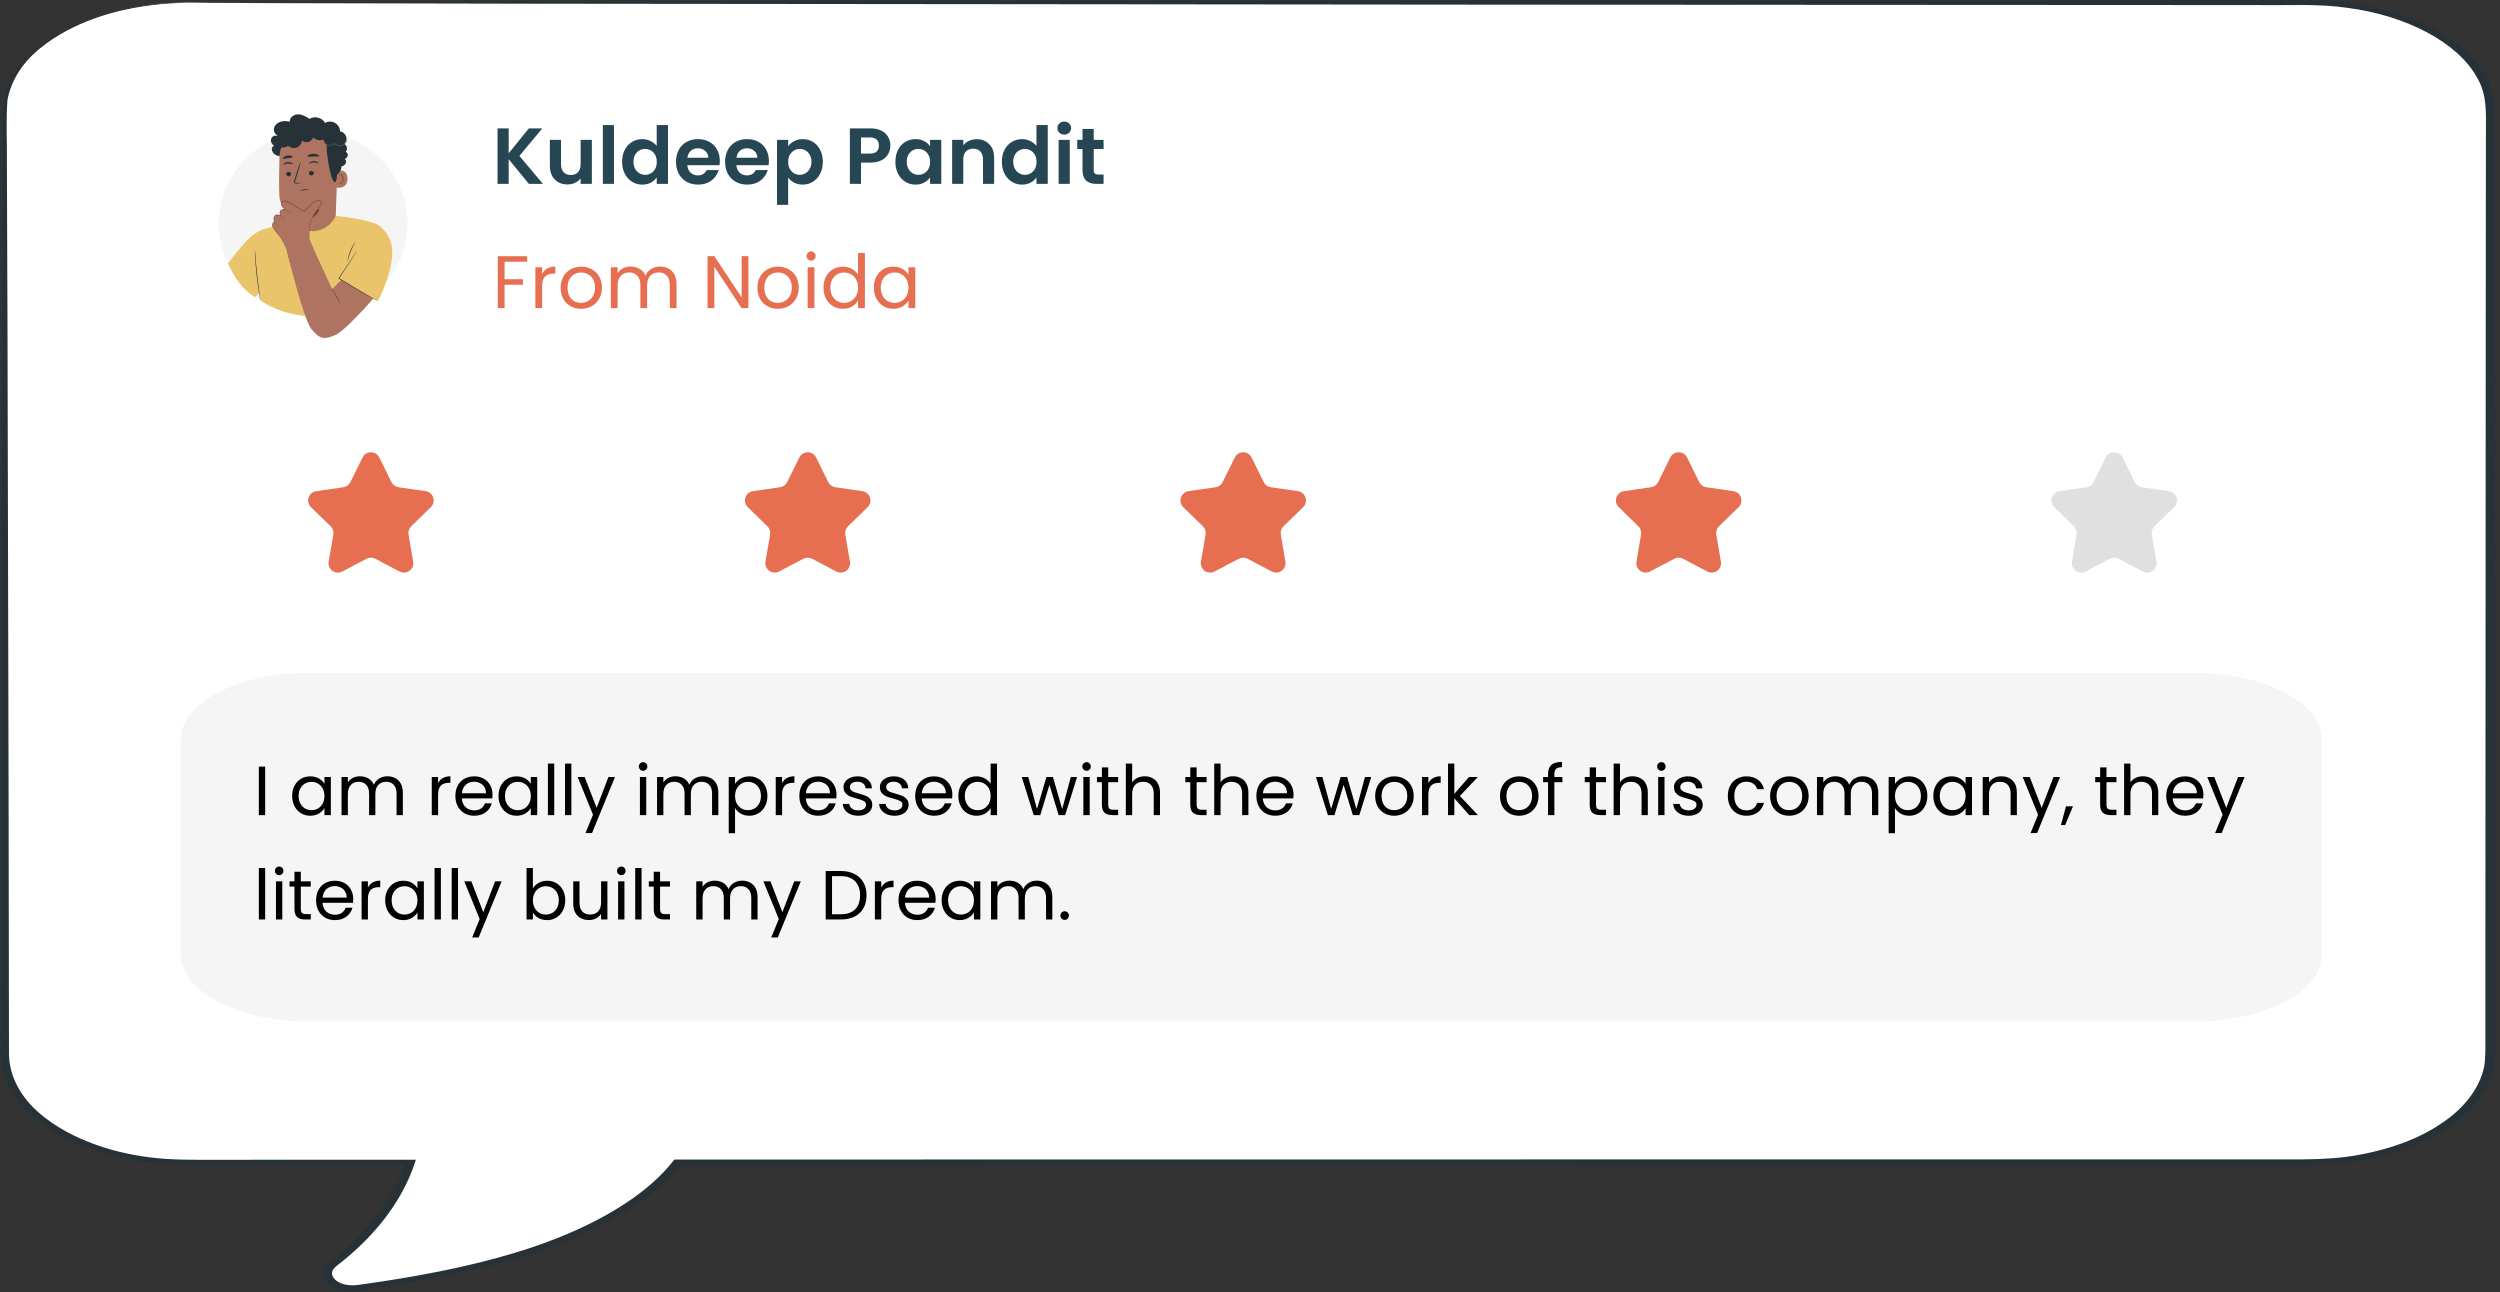 <svg width="503" height="260" viewBox="0 0 503 260" fill="none" xmlns="http://www.w3.org/2000/svg">
<rect x="0" y="0" width="503" height="260" fill="#333333" stroke="none"/>
<path d="M37.788 0.513H464.273C484.599 0.513 501.074 10.22 501.074 22.197V212.177C501.074 224.151 484.599 233.861 464.273 233.861H136.295C130.203 241.636 118.778 247.876 105.874 251.988C95.32 255.351 83.832 257.471 72.107 259.08C67.505 259.711 64.062 256.63 66.941 254.425C74.776 248.426 80.136 241.304 82.587 233.863H37.792C17.47 233.863 0.991 224.156 0.991 212.179V22.195C0.987 10.22 17.462 0.513 37.788 0.513Z" fill="white"/>
<path d="M37.788 0.51C37.788 0.51 37.026 0.561 35.532 0.62C34.042 0.659 31.809 0.827 28.965 1.251C23.39 2.069 14.778 4.242 8.079 9.709C4.733 12.393 2.306 15.956 1.516 20.013C1.162 24.088 1.454 28.622 1.391 33.471C1.426 43.192 1.465 54.351 1.512 66.832C1.57 91.808 1.641 122.07 1.722 156.679C1.749 173.985 1.777 192.381 1.808 211.743C1.749 216.486 4.216 221.311 9.366 225.123C14.404 228.94 21.757 231.807 30.012 232.841C34.127 233.389 38.364 233.355 42.756 233.348C47.113 233.345 51.489 233.343 55.893 233.343C64.696 233.341 73.593 233.336 82.584 233.334H83.673L83.467 233.964C81.451 240.057 77.507 246.017 71.683 251.378C70.952 252.048 70.201 252.708 69.411 253.357C68.696 253.987 67.634 254.693 67.198 255.216C66.151 256.378 67.307 257.955 69.368 258.439C70.454 258.682 71.403 258.652 72.776 258.425L76.706 257.854C79.324 257.457 81.93 257.029 84.521 256.557C94.861 254.67 105.065 252.119 114.016 248.33C122.933 244.561 130.721 239.605 135.42 233.625L135.677 233.297H136.291C225.933 233.288 323.822 233.277 425.643 233.265C433.439 233.265 441.208 233.265 448.957 233.265H460.558C464.463 233.293 468.167 233.235 471.851 232.781C479.141 231.821 485.953 229.552 490.866 226.253C495.9 223.016 498.977 218.822 499.833 214.505C500.156 212.362 500.043 210.102 500.062 207.878C500.062 205.65 500.062 203.427 500.062 201.208C500.062 196.768 500.066 192.346 500.066 187.943C500.07 179.134 500.07 170.396 500.074 161.736C500.094 127.091 500.113 93.674 500.133 61.839C500.14 53.881 500.148 46.023 500.152 38.266C500.156 34.387 500.16 30.537 500.164 26.713C500.152 22.871 500.483 19.1 498.37 15.6C494.538 8.565 484.156 3.112 472.298 1.576C466.428 0.71 460.2 1.125 454.092 1.019C447.985 1.017 441.928 1.015 435.921 1.012C387.877 0.987 343.129 0.962 302.27 0.939C220.584 0.859 154.478 0.795 108.745 0.749C85.925 0.701 68.198 0.662 56.13 0.636C50.143 0.611 45.572 0.591 42.449 0.577C39.367 0.552 37.788 0.51 37.788 0.51C37.788 0.51 39.367 0.469 42.449 0.448C45.572 0.435 50.147 0.416 56.13 0.389C68.198 0.364 85.925 0.325 108.745 0.276C154.478 0.231 220.584 0.166 302.27 0.086C343.129 0.063 387.881 0.04 435.921 0.013C441.928 0.011 447.985 0.008 454.092 0.006C457.146 0.006 460.211 0.004 463.292 0.001C464.821 -0.012 466.432 0.077 468 0.111C469.56 0.258 471.147 0.338 472.687 0.574C485.128 2.177 496.025 7.882 500.066 15.268C502.296 18.951 501.953 22.942 501.973 26.708C501.976 30.532 501.98 34.385 501.984 38.261C501.992 46.016 501.996 53.876 502.004 61.835C502.023 93.669 502.043 127.086 502.062 161.731C502.066 170.391 502.07 179.129 502.07 187.938C502.07 192.344 502.074 196.766 502.074 201.203C502.074 203.422 502.074 205.646 502.074 207.874C502.05 210.104 502.179 212.316 501.832 214.631C500.938 219.193 497.678 223.626 492.368 227.046C487.178 230.53 479.985 232.93 472.275 233.946C468.412 234.43 464.366 234.487 460.554 234.457H448.953C441.204 234.457 433.435 234.457 425.639 234.457C323.818 234.446 225.929 234.436 136.288 234.425L137.159 234.097C132.277 240.293 124.251 245.38 115.113 249.233C105.928 253.114 95.534 255.697 85.061 257.602C82.439 258.079 79.802 258.51 77.161 258.909L73.197 259.484C71.987 259.704 70.1 259.83 68.657 259.443C65.657 258.741 64.019 256.486 65.533 254.75C66.338 253.87 67.147 253.412 67.914 252.729C68.684 252.094 69.423 251.447 70.139 250.794C75.838 245.554 79.716 239.722 81.7 233.758L82.58 234.386C73.593 234.384 64.696 234.379 55.889 234.377C51.485 234.375 47.109 234.375 42.752 234.372C38.446 234.379 33.952 234.414 29.638 233.834C20.99 232.742 13.295 229.733 8.032 225.733C2.656 221.747 0.073 216.66 0.158 211.743C0.189 192.381 0.217 173.985 0.244 156.679C0.326 122.07 0.396 91.808 0.454 66.832C0.501 54.351 0.54 43.192 0.575 33.471C0.68 28.604 0.427 24.13 0.827 19.971C1.672 15.839 4.189 12.226 7.624 9.517C14.498 3.999 23.258 1.86 28.895 1.088C31.77 0.687 34.022 0.547 35.52 0.536C37.026 0.506 37.788 0.51 37.788 0.51Z" fill="#263238"/>
<path d="M76.323 92.05L78.764 96.999C79.039 97.555 79.571 97.942 80.184 98.03L85.645 98.825C87.192 99.049 87.809 100.951 86.69 102.042L82.738 105.894C82.293 106.327 82.09 106.951 82.197 107.563L83.129 113.001C83.394 114.542 81.777 115.717 80.393 114.989L75.508 112.421C74.959 112.132 74.303 112.132 73.753 112.421L68.868 114.989C67.484 115.717 65.867 114.542 66.132 113.001L67.065 107.563C67.169 106.951 66.967 106.327 66.523 105.894L62.572 102.042C61.452 100.951 62.07 99.051 63.617 98.825L69.079 98.03C69.693 97.942 70.225 97.555 70.499 96.999L72.941 92.05C73.633 90.65 75.631 90.65 76.323 92.05Z" fill="#E76F51"/>
<path d="M164.204 92.05L166.646 96.999C166.92 97.555 167.452 97.942 168.066 98.03L173.526 98.825C175.073 99.049 175.691 100.951 174.571 102.042L170.619 105.894C170.176 106.327 169.971 106.951 170.078 107.563L171.011 113.001C171.275 114.542 169.659 115.717 168.274 114.989L163.39 112.421C162.84 112.132 162.184 112.132 161.634 112.421L156.75 114.989C155.366 115.717 153.749 114.542 154.014 113.001L154.946 107.563C155.051 106.951 154.848 106.327 154.405 105.894L150.453 102.042C149.334 100.951 149.951 99.051 151.498 98.825L156.958 98.03C157.572 97.942 158.104 97.555 158.379 96.999L160.82 92.05C161.514 90.65 163.514 90.65 164.204 92.05Z" fill="#E76F51"/>
<path d="M251.823 92.05L254.264 96.999C254.539 97.555 255.071 97.942 255.685 98.03L261.145 98.825C262.692 99.049 263.31 100.951 262.19 102.042L258.238 105.894C257.793 106.327 257.59 106.951 257.697 107.563L258.629 113.001C258.894 114.542 257.277 115.717 255.893 114.989L251.009 112.421C250.459 112.132 249.803 112.132 249.253 112.421L244.369 114.989C242.985 115.717 241.368 114.542 241.632 113.001L242.565 107.563C242.67 106.951 242.467 106.327 242.024 105.894L238.072 102.042C236.952 100.951 237.57 99.051 239.117 98.825L244.577 98.03C245.191 97.942 245.723 97.555 245.998 96.999L248.439 92.05C249.131 90.65 251.131 90.65 251.823 92.05Z" fill="#E76F51"/>
<path d="M339.442 92.05L341.884 96.999C342.159 97.555 342.69 97.942 343.304 98.03L348.764 98.825C350.311 99.049 350.929 100.951 349.81 102.042L345.858 105.894C345.412 106.327 345.21 106.951 345.316 107.563L346.249 113.001C346.514 114.542 344.897 115.717 343.513 114.989L338.628 112.421C338.078 112.132 337.422 112.132 336.873 112.421L331.988 114.989C330.604 115.717 328.987 114.542 329.252 113.001L330.185 107.563C330.289 106.951 330.086 106.327 329.643 105.894L325.691 102.042C324.572 100.951 325.19 99.051 326.736 98.825L332.197 98.03C332.811 97.942 333.342 97.555 333.617 96.999L336.058 92.05C336.752 90.65 338.75 90.65 339.442 92.05Z" fill="#E76F51"/>
<path d="M427.059 92.05L429.503 96.999C429.778 97.555 430.309 97.942 430.923 98.03L436.383 98.825C437.93 99.049 438.548 100.951 437.429 102.042L433.477 105.894C433.031 106.327 432.829 106.951 432.935 107.563L433.868 113.001C434.133 114.542 432.516 115.717 431.132 114.989L426.247 112.421C425.697 112.132 425.041 112.132 424.492 112.421L419.607 114.989C418.223 115.717 416.606 114.542 416.871 113.001L417.804 107.563C417.908 106.951 417.705 106.327 417.262 105.894L413.31 102.042C412.191 100.951 412.809 99.051 414.355 98.825L419.818 98.03C420.432 97.942 420.963 97.555 421.238 96.999L423.679 92.05C424.369 90.65 426.367 90.65 427.059 92.05Z" fill="#E0E0E0"/>
<path d="M441.406 205.531H62.118C47.891 205.531 36.359 199.502 36.359 192.064V148.834C36.359 141.396 47.891 135.367 62.118 135.367H441.406C455.634 135.367 467.166 141.396 467.166 148.834V192.064C467.166 199.5 455.634 205.531 441.406 205.531Z" fill="#F5F5F5"/>
<path d="M106.408 37L102.344 32.024V37H100.104V25.832H102.344V30.84L106.408 25.832H109.112L104.504 31.368L109.24 37H106.408ZM119.081 28.136V37H116.825V35.88C116.537 36.264 116.159 36.568 115.689 36.792C115.231 37.005 114.729 37.112 114.185 37.112C113.492 37.112 112.879 36.968 112.345 36.68C111.812 36.381 111.391 35.949 111.081 35.384C110.783 34.808 110.633 34.125 110.633 33.336V28.136H112.873V33.016C112.873 33.72 113.049 34.264 113.401 34.648C113.753 35.021 114.233 35.208 114.841 35.208C115.46 35.208 115.945 35.021 116.297 34.648C116.649 34.264 116.825 33.72 116.825 33.016V28.136H119.081ZM123.532 25.16V37H121.292V25.16H123.532ZM125.169 32.536C125.169 31.64 125.345 30.845 125.697 30.152C126.059 29.459 126.55 28.925 127.169 28.552C127.787 28.179 128.475 27.992 129.233 27.992C129.809 27.992 130.358 28.12 130.881 28.376C131.403 28.621 131.819 28.952 132.129 29.368V25.16H134.401V37H132.129V35.688C131.851 36.125 131.462 36.477 130.961 36.744C130.459 37.011 129.878 37.144 129.217 37.144C128.47 37.144 127.787 36.952 127.169 36.568C126.55 36.184 126.059 35.645 125.697 34.952C125.345 34.248 125.169 33.443 125.169 32.536ZM132.145 32.568C132.145 32.024 132.038 31.56 131.825 31.176C131.611 30.781 131.323 30.483 130.961 30.28C130.598 30.067 130.209 29.96 129.793 29.96C129.377 29.96 128.993 30.061 128.641 30.264C128.289 30.467 128.001 30.765 127.777 31.16C127.563 31.544 127.457 32.003 127.457 32.536C127.457 33.069 127.563 33.539 127.777 33.944C128.001 34.339 128.289 34.643 128.641 34.856C129.003 35.069 129.387 35.176 129.793 35.176C130.209 35.176 130.598 35.075 130.961 34.872C131.323 34.659 131.611 34.36 131.825 33.976C132.038 33.581 132.145 33.112 132.145 32.568ZM144.828 32.376C144.828 32.696 144.807 32.984 144.764 33.24H138.284C138.338 33.88 138.562 34.381 138.956 34.744C139.351 35.107 139.836 35.288 140.412 35.288C141.244 35.288 141.836 34.931 142.188 34.216H144.604C144.348 35.069 143.858 35.773 143.132 36.328C142.407 36.872 141.516 37.144 140.46 37.144C139.607 37.144 138.839 36.957 138.156 36.584C137.484 36.2 136.956 35.661 136.572 34.968C136.199 34.275 136.012 33.475 136.012 32.568C136.012 31.651 136.199 30.845 136.572 30.152C136.946 29.459 137.468 28.925 138.14 28.552C138.812 28.179 139.586 27.992 140.46 27.992C141.303 27.992 142.055 28.173 142.716 28.536C143.388 28.899 143.906 29.416 144.268 30.088C144.642 30.749 144.828 31.512 144.828 32.376ZM142.508 31.736C142.498 31.16 142.29 30.701 141.884 30.36C141.479 30.008 140.983 29.832 140.396 29.832C139.842 29.832 139.372 30.003 138.988 30.344C138.615 30.675 138.386 31.139 138.3 31.736H142.508ZM154.703 32.376C154.703 32.696 154.682 32.984 154.639 33.24H148.159C148.213 33.88 148.437 34.381 148.831 34.744C149.226 35.107 149.711 35.288 150.287 35.288C151.119 35.288 151.711 34.931 152.063 34.216H154.479C154.223 35.069 153.733 35.773 153.007 36.328C152.282 36.872 151.391 37.144 150.335 37.144C149.482 37.144 148.714 36.957 148.031 36.584C147.359 36.2 146.831 35.661 146.447 34.968C146.074 34.275 145.887 33.475 145.887 32.568C145.887 31.651 146.074 30.845 146.447 30.152C146.821 29.459 147.343 28.925 148.015 28.552C148.687 28.179 149.461 27.992 150.335 27.992C151.178 27.992 151.93 28.173 152.591 28.536C153.263 28.899 153.781 29.416 154.143 30.088C154.517 30.749 154.703 31.512 154.703 32.376ZM152.383 31.736C152.373 31.16 152.165 30.701 151.759 30.36C151.354 30.008 150.858 29.832 150.271 29.832C149.717 29.832 149.247 30.003 148.863 30.344C148.49 30.675 148.261 31.139 148.175 31.736H152.383ZM158.578 29.416C158.866 29.011 159.261 28.675 159.762 28.408C160.274 28.131 160.856 27.992 161.506 27.992C162.264 27.992 162.946 28.179 163.554 28.552C164.173 28.925 164.658 29.459 165.01 30.152C165.373 30.835 165.554 31.629 165.554 32.536C165.554 33.443 165.373 34.248 165.01 34.952C164.658 35.645 164.173 36.184 163.554 36.568C162.946 36.952 162.264 37.144 161.506 37.144C160.856 37.144 160.28 37.011 159.778 36.744C159.288 36.477 158.888 36.141 158.578 35.736V41.224H156.338V28.136H158.578V29.416ZM163.266 32.536C163.266 32.003 163.154 31.544 162.93 31.16C162.717 30.765 162.429 30.467 162.066 30.264C161.714 30.061 161.33 29.96 160.914 29.96C160.509 29.96 160.125 30.067 159.762 30.28C159.41 30.483 159.122 30.781 158.898 31.176C158.685 31.571 158.578 32.035 158.578 32.568C158.578 33.101 158.685 33.565 158.898 33.96C159.122 34.355 159.41 34.659 159.762 34.872C160.125 35.075 160.509 35.176 160.914 35.176C161.33 35.176 161.714 35.069 162.066 34.856C162.429 34.643 162.717 34.339 162.93 33.944C163.154 33.549 163.266 33.08 163.266 32.536ZM179.139 29.288C179.139 29.885 178.995 30.445 178.707 30.968C178.429 31.491 177.987 31.912 177.379 32.232C176.781 32.552 176.024 32.712 175.107 32.712H173.235V37H170.995V25.832H175.107C175.971 25.832 176.707 25.981 177.315 26.28C177.923 26.579 178.376 26.989 178.675 27.512C178.984 28.035 179.139 28.627 179.139 29.288ZM175.011 30.904C175.629 30.904 176.088 30.765 176.387 30.488C176.685 30.2 176.835 29.8 176.835 29.288C176.835 28.2 176.227 27.656 175.011 27.656H173.235V30.904H175.011ZM180.153 32.536C180.153 31.64 180.329 30.845 180.681 30.152C181.044 29.459 181.529 28.925 182.137 28.552C182.756 28.179 183.444 27.992 184.201 27.992C184.862 27.992 185.438 28.125 185.929 28.392C186.43 28.659 186.83 28.995 187.129 29.4V28.136H189.385V37H187.129V35.704C186.841 36.12 186.441 36.467 185.929 36.744C185.428 37.011 184.846 37.144 184.185 37.144C183.438 37.144 182.756 36.952 182.137 36.568C181.529 36.184 181.044 35.645 180.681 34.952C180.329 34.248 180.153 33.443 180.153 32.536ZM187.129 32.568C187.129 32.024 187.022 31.56 186.809 31.176C186.596 30.781 186.308 30.483 185.945 30.28C185.582 30.067 185.193 29.96 184.777 29.96C184.361 29.96 183.977 30.061 183.625 30.264C183.273 30.467 182.985 30.765 182.761 31.16C182.548 31.544 182.441 32.003 182.441 32.536C182.441 33.069 182.548 33.539 182.761 33.944C182.985 34.339 183.273 34.643 183.625 34.856C183.988 35.069 184.372 35.176 184.777 35.176C185.193 35.176 185.582 35.075 185.945 34.872C186.308 34.659 186.596 34.36 186.809 33.976C187.022 33.581 187.129 33.112 187.129 32.568ZM196.485 28.008C197.541 28.008 198.394 28.344 199.045 29.016C199.695 29.677 200.021 30.605 200.021 31.8V37H197.781V32.104C197.781 31.4 197.605 30.861 197.253 30.488C196.901 30.104 196.421 29.912 195.813 29.912C195.194 29.912 194.703 30.104 194.341 30.488C193.989 30.861 193.813 31.4 193.813 32.104V37H191.573V28.136H193.813V29.24C194.111 28.856 194.49 28.557 194.949 28.344C195.418 28.12 195.93 28.008 196.485 28.008ZM201.575 32.536C201.575 31.64 201.751 30.845 202.103 30.152C202.466 29.459 202.956 28.925 203.575 28.552C204.194 28.179 204.882 27.992 205.639 27.992C206.215 27.992 206.764 28.12 207.287 28.376C207.81 28.621 208.226 28.952 208.535 29.368V25.16H210.807V37H208.535V35.688C208.258 36.125 207.868 36.477 207.367 36.744C206.866 37.011 206.284 37.144 205.623 37.144C204.876 37.144 204.194 36.952 203.575 36.568C202.956 36.184 202.466 35.645 202.103 34.952C201.751 34.248 201.575 33.443 201.575 32.536ZM208.551 32.568C208.551 32.024 208.444 31.56 208.231 31.176C208.018 30.781 207.73 30.483 207.367 30.28C207.004 30.067 206.615 29.96 206.199 29.96C205.783 29.96 205.399 30.061 205.047 30.264C204.695 30.467 204.407 30.765 204.183 31.16C203.97 31.544 203.863 32.003 203.863 32.536C203.863 33.069 203.97 33.539 204.183 33.944C204.407 34.339 204.695 34.643 205.047 34.856C205.41 35.069 205.794 35.176 206.199 35.176C206.615 35.176 207.004 35.075 207.367 34.872C207.73 34.659 208.018 34.36 208.231 33.976C208.444 33.581 208.551 33.112 208.551 32.568ZM214.131 27.08C213.736 27.08 213.405 26.957 213.139 26.712C212.883 26.456 212.755 26.141 212.755 25.768C212.755 25.395 212.883 25.085 213.139 24.84C213.405 24.584 213.736 24.456 214.131 24.456C214.525 24.456 214.851 24.584 215.107 24.84C215.373 25.085 215.507 25.395 215.507 25.768C215.507 26.141 215.373 26.456 215.107 26.712C214.851 26.957 214.525 27.08 214.131 27.08ZM215.235 28.136V37H212.995V28.136H215.235ZM220.056 29.976V34.264C220.056 34.563 220.125 34.781 220.264 34.92C220.413 35.048 220.658 35.112 221 35.112H222.04V37H220.632C218.744 37 217.8 36.083 217.8 34.248V29.976H216.744V28.136H217.8V25.944H220.056V28.136H222.04V29.976H220.056Z" fill="#264653"/>
<path d="M106.065 51.545V52.655H101.52V56.18H105.21V57.29H101.52V62H100.155V51.545H106.065ZM109.079 55.115C109.319 54.645 109.659 54.28 110.099 54.02C110.549 53.76 111.094 53.63 111.734 53.63V55.04H111.374C109.844 55.04 109.079 55.87 109.079 57.53V62H107.714V53.78H109.079V55.115ZM116.894 62.135C116.124 62.135 115.424 61.96 114.794 61.61C114.174 61.26 113.684 60.765 113.324 60.125C112.974 59.475 112.799 58.725 112.799 57.875C112.799 57.035 112.979 56.295 113.339 55.655C113.709 55.005 114.209 54.51 114.839 54.17C115.469 53.82 116.174 53.645 116.954 53.645C117.734 53.645 118.439 53.82 119.069 54.17C119.699 54.51 120.194 55 120.554 55.64C120.924 56.28 121.109 57.025 121.109 57.875C121.109 58.725 120.919 59.475 120.539 60.125C120.169 60.765 119.664 61.26 119.024 61.61C118.384 61.96 117.674 62.135 116.894 62.135ZM116.894 60.935C117.384 60.935 117.844 60.82 118.274 60.59C118.704 60.36 119.049 60.015 119.309 59.555C119.579 59.095 119.714 58.535 119.714 57.875C119.714 57.215 119.584 56.655 119.324 56.195C119.064 55.735 118.724 55.395 118.304 55.175C117.884 54.945 117.429 54.83 116.939 54.83C116.439 54.83 115.979 54.945 115.559 55.175C115.149 55.395 114.819 55.735 114.569 56.195C114.319 56.655 114.194 57.215 114.194 57.875C114.194 58.545 114.314 59.11 114.554 59.57C114.804 60.03 115.134 60.375 115.544 60.605C115.954 60.825 116.404 60.935 116.894 60.935ZM132.789 53.63C133.429 53.63 133.999 53.765 134.499 54.035C134.999 54.295 135.394 54.69 135.684 55.22C135.974 55.75 136.119 56.395 136.119 57.155V62H134.769V57.35C134.769 56.53 134.564 55.905 134.154 55.475C133.754 55.035 133.209 54.815 132.519 54.815C131.809 54.815 131.244 55.045 130.824 55.505C130.404 55.955 130.194 56.61 130.194 57.47V62H128.844V57.35C128.844 56.53 128.639 55.905 128.229 55.475C127.829 55.035 127.284 54.815 126.594 54.815C125.884 54.815 125.319 55.045 124.899 55.505C124.479 55.955 124.269 56.61 124.269 57.47V62H122.904V53.78H124.269V54.965C124.539 54.535 124.899 54.205 125.349 53.975C125.809 53.745 126.314 53.63 126.864 53.63C127.554 53.63 128.164 53.785 128.694 54.095C129.224 54.405 129.619 54.86 129.879 55.46C130.109 54.88 130.489 54.43 131.019 54.11C131.549 53.79 132.139 53.63 132.789 53.63ZM150.577 62H149.212L143.722 53.675V62H142.357V51.53H143.722L149.212 59.84V51.53H150.577V62ZM156.489 62.135C155.719 62.135 155.019 61.96 154.389 61.61C153.769 61.26 153.279 60.765 152.919 60.125C152.569 59.475 152.394 58.725 152.394 57.875C152.394 57.035 152.574 56.295 152.934 55.655C153.304 55.005 153.804 54.51 154.434 54.17C155.064 53.82 155.769 53.645 156.549 53.645C157.329 53.645 158.034 53.82 158.664 54.17C159.294 54.51 159.789 55 160.149 55.64C160.519 56.28 160.704 57.025 160.704 57.875C160.704 58.725 160.514 59.475 160.134 60.125C159.764 60.765 159.259 61.26 158.619 61.61C157.979 61.96 157.269 62.135 156.489 62.135ZM156.489 60.935C156.979 60.935 157.439 60.82 157.869 60.59C158.299 60.36 158.644 60.015 158.904 59.555C159.174 59.095 159.309 58.535 159.309 57.875C159.309 57.215 159.179 56.655 158.919 56.195C158.659 55.735 158.319 55.395 157.899 55.175C157.479 54.945 157.024 54.83 156.534 54.83C156.034 54.83 155.574 54.945 155.154 55.175C154.744 55.395 154.414 55.735 154.164 56.195C153.914 56.655 153.789 57.215 153.789 57.875C153.789 58.545 153.909 59.11 154.149 59.57C154.399 60.03 154.729 60.375 155.139 60.605C155.549 60.825 155.999 60.935 156.489 60.935ZM163.204 52.445C162.944 52.445 162.724 52.355 162.544 52.175C162.364 51.995 162.274 51.775 162.274 51.515C162.274 51.255 162.364 51.035 162.544 50.855C162.724 50.675 162.944 50.585 163.204 50.585C163.454 50.585 163.664 50.675 163.834 50.855C164.014 51.035 164.104 51.255 164.104 51.515C164.104 51.775 164.014 51.995 163.834 52.175C163.664 52.355 163.454 52.445 163.204 52.445ZM163.864 53.78V62H162.499V53.78H163.864ZM165.68 57.86C165.68 57.02 165.85 56.285 166.19 55.655C166.53 55.015 166.995 54.52 167.585 54.17C168.185 53.82 168.855 53.645 169.595 53.645C170.235 53.645 170.83 53.795 171.38 54.095C171.93 54.385 172.35 54.77 172.64 55.25V50.9H174.02V62H172.64V60.455C172.37 60.945 171.97 61.35 171.44 61.67C170.91 61.98 170.29 62.135 169.58 62.135C168.85 62.135 168.185 61.955 167.585 61.595C166.995 61.235 166.53 60.73 166.19 60.08C165.85 59.43 165.68 58.69 165.68 57.86ZM172.64 57.875C172.64 57.255 172.515 56.715 172.265 56.255C172.015 55.795 171.675 55.445 171.245 55.205C170.825 54.955 170.36 54.83 169.85 54.83C169.34 54.83 168.875 54.95 168.455 55.19C168.035 55.43 167.7 55.78 167.45 56.24C167.2 56.7 167.075 57.24 167.075 57.86C167.075 58.49 167.2 59.04 167.45 59.51C167.7 59.97 168.035 60.325 168.455 60.575C168.875 60.815 169.34 60.935 169.85 60.935C170.36 60.935 170.825 60.815 171.245 60.575C171.675 60.325 172.015 59.97 172.265 59.51C172.515 59.04 172.64 58.495 172.64 57.875ZM175.817 57.86C175.817 57.02 175.987 56.285 176.327 55.655C176.667 55.015 177.132 54.52 177.722 54.17C178.322 53.82 178.987 53.645 179.717 53.645C180.437 53.645 181.062 53.8 181.592 54.11C182.122 54.42 182.517 54.81 182.777 55.28V53.78H184.157V62H182.777V60.47C182.507 60.95 182.102 61.35 181.562 61.67C181.032 61.98 180.412 62.135 179.702 62.135C178.972 62.135 178.312 61.955 177.722 61.595C177.132 61.235 176.667 60.73 176.327 60.08C175.987 59.43 175.817 58.69 175.817 57.86ZM182.777 57.875C182.777 57.255 182.652 56.715 182.402 56.255C182.152 55.795 181.812 55.445 181.382 55.205C180.962 54.955 180.497 54.83 179.987 54.83C179.477 54.83 179.012 54.95 178.592 55.19C178.172 55.43 177.837 55.78 177.587 56.24C177.337 56.7 177.212 57.24 177.212 57.86C177.212 58.49 177.337 59.04 177.587 59.51C177.837 59.97 178.172 60.325 178.592 60.575C179.012 60.815 179.477 60.935 179.987 60.935C180.497 60.935 180.962 60.815 181.382 60.575C181.812 60.325 182.152 59.97 182.402 59.51C182.652 59.04 182.777 58.495 182.777 57.875Z" fill="#E76F51"/>
<path d="M53.352 154.242V164H52.078V154.242H53.352ZM58.78 160.136C58.78 159.352 58.938 158.666 59.256 158.078C59.573 157.481 60.007 157.019 60.558 156.692C61.118 156.365 61.738 156.202 62.42 156.202C63.092 156.202 63.675 156.347 64.17 156.636C64.664 156.925 65.033 157.289 65.276 157.728V156.328H66.564V164H65.276V162.572C65.024 163.02 64.646 163.393 64.142 163.692C63.647 163.981 63.068 164.126 62.406 164.126C61.724 164.126 61.108 163.958 60.558 163.622C60.007 163.286 59.573 162.815 59.256 162.208C58.938 161.601 58.78 160.911 58.78 160.136ZM65.276 160.15C65.276 159.571 65.159 159.067 64.926 158.638C64.692 158.209 64.375 157.882 63.974 157.658C63.582 157.425 63.148 157.308 62.672 157.308C62.196 157.308 61.762 157.42 61.37 157.644C60.978 157.868 60.665 158.195 60.432 158.624C60.198 159.053 60.082 159.557 60.082 160.136C60.082 160.724 60.198 161.237 60.432 161.676C60.665 162.105 60.978 162.437 61.37 162.67C61.762 162.894 62.196 163.006 62.672 163.006C63.148 163.006 63.582 162.894 63.974 162.67C64.375 162.437 64.692 162.105 64.926 161.676C65.159 161.237 65.276 160.729 65.276 160.15ZM77.943 156.188C78.54 156.188 79.072 156.314 79.539 156.566C80.005 156.809 80.374 157.177 80.645 157.672C80.915 158.167 81.051 158.769 81.051 159.478V164H79.791V159.66C79.791 158.895 79.599 158.311 79.217 157.91C78.843 157.499 78.335 157.294 77.691 157.294C77.028 157.294 76.501 157.509 76.109 157.938C75.717 158.358 75.521 158.969 75.521 159.772V164H74.261V159.66C74.261 158.895 74.069 158.311 73.687 157.91C73.313 157.499 72.805 157.294 72.161 157.294C71.498 157.294 70.971 157.509 70.579 157.938C70.187 158.358 69.991 158.969 69.991 159.772V164H68.717V156.328H69.991V157.434C70.243 157.033 70.579 156.725 70.999 156.51C71.428 156.295 71.899 156.188 72.413 156.188C73.057 156.188 73.626 156.333 74.121 156.622C74.615 156.911 74.984 157.336 75.227 157.896C75.441 157.355 75.796 156.935 76.291 156.636C76.785 156.337 77.336 156.188 77.943 156.188ZM88.147 157.574C88.371 157.135 88.688 156.795 89.099 156.552C89.519 156.309 90.028 156.188 90.625 156.188V157.504H90.289C88.861 157.504 88.147 158.279 88.147 159.828V164H86.873V156.328H88.147V157.574ZM99.096 159.87C99.096 160.113 99.082 160.369 99.054 160.64H92.922C92.968 161.396 93.225 161.989 93.692 162.418C94.168 162.838 94.742 163.048 95.414 163.048C95.964 163.048 96.422 162.922 96.786 162.67C97.159 162.409 97.42 162.063 97.57 161.634H98.942C98.736 162.371 98.326 162.973 97.71 163.44C97.094 163.897 96.328 164.126 95.414 164.126C94.686 164.126 94.032 163.963 93.454 163.636C92.884 163.309 92.436 162.847 92.11 162.25C91.783 161.643 91.62 160.943 91.62 160.15C91.62 159.357 91.778 158.661 92.096 158.064C92.413 157.467 92.856 157.009 93.426 156.692C94.004 156.365 94.667 156.202 95.414 156.202C96.142 156.202 96.786 156.361 97.346 156.678C97.906 156.995 98.335 157.434 98.634 157.994C98.942 158.545 99.096 159.17 99.096 159.87ZM97.78 159.604C97.78 159.119 97.672 158.703 97.458 158.358C97.243 158.003 96.949 157.737 96.576 157.56C96.212 157.373 95.806 157.28 95.358 157.28C94.714 157.28 94.163 157.485 93.706 157.896C93.258 158.307 93.001 158.876 92.936 159.604H97.78ZM100.301 160.136C100.301 159.352 100.46 158.666 100.777 158.078C101.095 157.481 101.529 157.019 102.079 156.692C102.639 156.365 103.26 156.202 103.941 156.202C104.613 156.202 105.197 156.347 105.691 156.636C106.186 156.925 106.555 157.289 106.797 157.728V156.328H108.085V164H106.797V162.572C106.545 163.02 106.167 163.393 105.663 163.692C105.169 163.981 104.59 164.126 103.927 164.126C103.246 164.126 102.63 163.958 102.079 163.622C101.529 163.286 101.095 162.815 100.777 162.208C100.46 161.601 100.301 160.911 100.301 160.136ZM106.797 160.15C106.797 159.571 106.681 159.067 106.447 158.638C106.214 158.209 105.897 157.882 105.495 157.658C105.103 157.425 104.669 157.308 104.193 157.308C103.717 157.308 103.283 157.42 102.891 157.644C102.499 157.868 102.187 158.195 101.953 158.624C101.72 159.053 101.603 159.557 101.603 160.136C101.603 160.724 101.72 161.237 101.953 161.676C102.187 162.105 102.499 162.437 102.891 162.67C103.283 162.894 103.717 163.006 104.193 163.006C104.669 163.006 105.103 162.894 105.495 162.67C105.897 162.437 106.214 162.105 106.447 161.676C106.681 161.237 106.797 160.729 106.797 160.15ZM111.512 153.64V164H110.238V153.64H111.512ZM114.957 153.64V164H113.683V153.64H114.957ZM123.737 156.328L119.117 167.612H117.801L119.313 163.916L116.219 156.328H117.633L120.041 162.544L122.421 156.328H123.737ZM129.408 155.082C129.165 155.082 128.96 154.998 128.792 154.83C128.624 154.662 128.54 154.457 128.54 154.214C128.54 153.971 128.624 153.766 128.792 153.598C128.96 153.43 129.165 153.346 129.408 153.346C129.641 153.346 129.837 153.43 129.996 153.598C130.164 153.766 130.248 153.971 130.248 154.214C130.248 154.457 130.164 154.662 129.996 154.83C129.837 154.998 129.641 155.082 129.408 155.082ZM130.024 156.328V164H128.75V156.328H130.024ZM141.421 156.188C142.019 156.188 142.551 156.314 143.017 156.566C143.484 156.809 143.853 157.177 144.123 157.672C144.394 158.167 144.529 158.769 144.529 159.478V164H143.269V159.66C143.269 158.895 143.078 158.311 142.695 157.91C142.322 157.499 141.813 157.294 141.169 157.294C140.507 157.294 139.979 157.509 139.587 157.938C139.195 158.358 138.999 158.969 138.999 159.772V164H137.739V159.66C137.739 158.895 137.548 158.311 137.165 157.91C136.792 157.499 136.283 157.294 135.639 157.294C134.977 157.294 134.449 157.509 134.057 157.938C133.665 158.358 133.469 158.969 133.469 159.772V164H132.195V156.328H133.469V157.434C133.721 157.033 134.057 156.725 134.477 156.51C134.907 156.295 135.378 156.188 135.891 156.188C136.535 156.188 137.105 156.333 137.599 156.622C138.094 156.911 138.463 157.336 138.705 157.896C138.92 157.355 139.275 156.935 139.769 156.636C140.264 156.337 140.815 156.188 141.421 156.188ZM147.893 157.742C148.145 157.303 148.518 156.939 149.013 156.65C149.517 156.351 150.1 156.202 150.763 156.202C151.444 156.202 152.06 156.365 152.611 156.692C153.171 157.019 153.61 157.481 153.927 158.078C154.244 158.666 154.403 159.352 154.403 160.136C154.403 160.911 154.244 161.601 153.927 162.208C153.61 162.815 153.171 163.286 152.611 163.622C152.06 163.958 151.444 164.126 150.763 164.126C150.11 164.126 149.531 163.981 149.027 163.692C148.532 163.393 148.154 163.025 147.893 162.586V167.64H146.619V156.328H147.893V157.742ZM153.101 160.136C153.101 159.557 152.984 159.053 152.751 158.624C152.518 158.195 152.2 157.868 151.799 157.644C151.407 157.42 150.973 157.308 150.497 157.308C150.03 157.308 149.596 157.425 149.195 157.658C148.803 157.882 148.486 158.213 148.243 158.652C148.01 159.081 147.893 159.581 147.893 160.15C147.893 160.729 148.01 161.237 148.243 161.676C148.486 162.105 148.803 162.437 149.195 162.67C149.596 162.894 150.03 163.006 150.497 163.006C150.973 163.006 151.407 162.894 151.799 162.67C152.2 162.437 152.518 162.105 152.751 161.676C152.984 161.237 153.101 160.724 153.101 160.136ZM157.354 157.574C157.578 157.135 157.895 156.795 158.306 156.552C158.726 156.309 159.235 156.188 159.832 156.188V157.504H159.496C158.068 157.504 157.354 158.279 157.354 159.828V164H156.08V156.328H157.354V157.574ZM168.303 159.87C168.303 160.113 168.289 160.369 168.261 160.64H162.129C162.175 161.396 162.432 161.989 162.899 162.418C163.375 162.838 163.949 163.048 164.621 163.048C165.171 163.048 165.629 162.922 165.993 162.67C166.366 162.409 166.627 162.063 166.777 161.634H168.149C167.943 162.371 167.533 162.973 166.917 163.44C166.301 163.897 165.535 164.126 164.621 164.126C163.893 164.126 163.239 163.963 162.661 163.636C162.091 163.309 161.643 162.847 161.317 162.25C160.99 161.643 160.827 160.943 160.827 160.15C160.827 159.357 160.985 158.661 161.303 158.064C161.62 157.467 162.063 157.009 162.633 156.692C163.211 156.365 163.874 156.202 164.621 156.202C165.349 156.202 165.993 156.361 166.553 156.678C167.113 156.995 167.542 157.434 167.841 157.994C168.149 158.545 168.303 159.17 168.303 159.87ZM166.987 159.604C166.987 159.119 166.879 158.703 166.665 158.358C166.45 158.003 166.156 157.737 165.783 157.56C165.419 157.373 165.013 157.28 164.565 157.28C163.921 157.28 163.37 157.485 162.913 157.896C162.465 158.307 162.208 158.876 162.143 159.604H166.987ZM172.7 164.126C172.112 164.126 171.585 164.028 171.118 163.832C170.652 163.627 170.283 163.347 170.012 162.992C169.742 162.628 169.592 162.213 169.564 161.746H170.88C170.918 162.129 171.095 162.441 171.412 162.684C171.739 162.927 172.164 163.048 172.686 163.048C173.172 163.048 173.554 162.941 173.834 162.726C174.114 162.511 174.254 162.241 174.254 161.914C174.254 161.578 174.105 161.331 173.806 161.172C173.508 161.004 173.046 160.841 172.42 160.682C171.851 160.533 171.384 160.383 171.02 160.234C170.666 160.075 170.358 159.847 170.096 159.548C169.844 159.24 169.718 158.839 169.718 158.344C169.718 157.952 169.835 157.593 170.068 157.266C170.302 156.939 170.633 156.683 171.062 156.496C171.492 156.3 171.982 156.202 172.532 156.202C173.382 156.202 174.068 156.417 174.59 156.846C175.113 157.275 175.393 157.863 175.43 158.61H174.156C174.128 158.209 173.965 157.887 173.666 157.644C173.377 157.401 172.985 157.28 172.49 157.28C172.033 157.28 171.669 157.378 171.398 157.574C171.128 157.77 170.992 158.027 170.992 158.344C170.992 158.596 171.072 158.806 171.23 158.974C171.398 159.133 171.604 159.263 171.846 159.366C172.098 159.459 172.444 159.567 172.882 159.688C173.433 159.837 173.881 159.987 174.226 160.136C174.572 160.276 174.866 160.491 175.108 160.78C175.36 161.069 175.491 161.447 175.5 161.914C175.5 162.334 175.384 162.712 175.15 163.048C174.917 163.384 174.586 163.65 174.156 163.846C173.736 164.033 173.251 164.126 172.7 164.126ZM180.015 164.126C179.427 164.126 178.899 164.028 178.433 163.832C177.966 163.627 177.597 163.347 177.327 162.992C177.056 162.628 176.907 162.213 176.879 161.746H178.195C178.232 162.129 178.409 162.441 178.727 162.684C179.053 162.927 179.478 163.048 180.001 163.048C180.486 163.048 180.869 162.941 181.149 162.726C181.429 162.511 181.569 162.241 181.569 161.914C181.569 161.578 181.419 161.331 181.121 161.172C180.822 161.004 180.36 160.841 179.735 160.682C179.165 160.533 178.699 160.383 178.335 160.234C177.98 160.075 177.672 159.847 177.411 159.548C177.159 159.24 177.033 158.839 177.033 158.344C177.033 157.952 177.149 157.593 177.383 157.266C177.616 156.939 177.947 156.683 178.377 156.496C178.806 156.3 179.296 156.202 179.847 156.202C180.696 156.202 181.382 156.417 181.905 156.846C182.427 157.275 182.707 157.863 182.745 158.61H181.471C181.443 158.209 181.279 157.887 180.981 157.644C180.691 157.401 180.299 157.28 179.805 157.28C179.347 157.28 178.983 157.378 178.713 157.574C178.442 157.77 178.307 158.027 178.307 158.344C178.307 158.596 178.386 158.806 178.545 158.974C178.713 159.133 178.918 159.263 179.161 159.366C179.413 159.459 179.758 159.567 180.197 159.688C180.747 159.837 181.195 159.987 181.541 160.136C181.886 160.276 182.18 160.491 182.423 160.78C182.675 161.069 182.805 161.447 182.815 161.914C182.815 162.334 182.698 162.712 182.465 163.048C182.231 163.384 181.9 163.65 181.471 163.846C181.051 164.033 180.565 164.126 180.015 164.126ZM191.613 159.87C191.613 160.113 191.599 160.369 191.571 160.64H185.439C185.486 161.396 185.742 161.989 186.209 162.418C186.685 162.838 187.259 163.048 187.931 163.048C188.482 163.048 188.939 162.922 189.303 162.67C189.676 162.409 189.938 162.063 190.087 161.634H191.459C191.254 162.371 190.843 162.973 190.227 163.44C189.611 163.897 188.846 164.126 187.931 164.126C187.203 164.126 186.55 163.963 185.971 163.636C185.402 163.309 184.954 162.847 184.627 162.25C184.3 161.643 184.137 160.943 184.137 160.15C184.137 159.357 184.296 158.661 184.613 158.064C184.93 157.467 185.374 157.009 185.943 156.692C186.522 156.365 187.184 156.202 187.931 156.202C188.659 156.202 189.303 156.361 189.863 156.678C190.423 156.995 190.852 157.434 191.151 157.994C191.459 158.545 191.613 159.17 191.613 159.87ZM190.297 159.604C190.297 159.119 190.19 158.703 189.975 158.358C189.76 158.003 189.466 157.737 189.093 157.56C188.729 157.373 188.323 157.28 187.875 157.28C187.231 157.28 186.68 157.485 186.223 157.896C185.775 158.307 185.518 158.876 185.453 159.604H190.297ZM192.819 160.136C192.819 159.352 192.977 158.666 193.295 158.078C193.612 157.481 194.046 157.019 194.597 156.692C195.157 156.365 195.782 156.202 196.473 156.202C197.07 156.202 197.625 156.342 198.139 156.622C198.652 156.893 199.044 157.252 199.315 157.7V153.64H200.603V164H199.315V162.558C199.063 163.015 198.689 163.393 198.195 163.692C197.7 163.981 197.121 164.126 196.459 164.126C195.777 164.126 195.157 163.958 194.597 163.622C194.046 163.286 193.612 162.815 193.295 162.208C192.977 161.601 192.819 160.911 192.819 160.136ZM199.315 160.15C199.315 159.571 199.198 159.067 198.965 158.638C198.731 158.209 198.414 157.882 198.013 157.658C197.621 157.425 197.187 157.308 196.711 157.308C196.235 157.308 195.801 157.42 195.409 157.644C195.017 157.868 194.704 158.195 194.471 158.624C194.237 159.053 194.121 159.557 194.121 160.136C194.121 160.724 194.237 161.237 194.471 161.676C194.704 162.105 195.017 162.437 195.409 162.67C195.801 162.894 196.235 163.006 196.711 163.006C197.187 163.006 197.621 162.894 198.013 162.67C198.414 162.437 198.731 162.105 198.965 161.676C199.198 161.237 199.315 160.729 199.315 160.15ZM216.708 156.328L214.314 164H212.998L211.15 157.91L209.302 164H207.986L205.578 156.328H206.88L208.644 162.768L210.548 156.328H211.85L213.712 162.782L215.448 156.328H216.708ZM218.631 155.082C218.388 155.082 218.183 154.998 218.015 154.83C217.847 154.662 217.763 154.457 217.763 154.214C217.763 153.971 217.847 153.766 218.015 153.598C218.183 153.43 218.388 153.346 218.631 153.346C218.864 153.346 219.06 153.43 219.219 153.598C219.387 153.766 219.471 153.971 219.471 154.214C219.471 154.457 219.387 154.662 219.219 154.83C219.06 154.998 218.864 155.082 218.631 155.082ZM219.247 156.328V164H217.973V156.328H219.247ZM222.972 157.378V161.9C222.972 162.273 223.051 162.539 223.21 162.698C223.369 162.847 223.644 162.922 224.036 162.922H224.974V164H223.826C223.117 164 222.585 163.837 222.23 163.51C221.875 163.183 221.698 162.647 221.698 161.9V157.378H220.704V156.328H221.698V154.396H222.972V156.328H224.974V157.378H222.972ZM230.325 156.188C230.904 156.188 231.427 156.314 231.893 156.566C232.36 156.809 232.724 157.177 232.985 157.672C233.256 158.167 233.391 158.769 233.391 159.478V164H232.131V159.66C232.131 158.895 231.94 158.311 231.557 157.91C231.175 157.499 230.652 157.294 229.989 157.294C229.317 157.294 228.781 157.504 228.379 157.924C227.987 158.344 227.791 158.955 227.791 159.758V164H226.517V153.64H227.791V157.42C228.043 157.028 228.389 156.725 228.827 156.51C229.275 156.295 229.775 156.188 230.325 156.188ZM240.759 157.378V161.9C240.759 162.273 240.838 162.539 240.997 162.698C241.156 162.847 241.431 162.922 241.823 162.922H242.761V164H241.613C240.904 164 240.372 163.837 240.017 163.51C239.662 163.183 239.485 162.647 239.485 161.9V157.378H238.491V156.328H239.485V154.396H240.759V156.328H242.761V157.378H240.759ZM248.113 156.188C248.691 156.188 249.214 156.314 249.681 156.566C250.147 156.809 250.511 157.177 250.773 157.672C251.043 158.167 251.179 158.769 251.179 159.478V164H249.919V159.66C249.919 158.895 249.727 158.311 249.345 157.91C248.962 157.499 248.439 157.294 247.777 157.294C247.105 157.294 246.568 157.504 246.167 157.924C245.775 158.344 245.579 158.955 245.579 159.758V164H244.305V153.64H245.579V157.42C245.831 157.028 246.176 156.725 246.615 156.51C247.063 156.295 247.562 156.188 248.113 156.188ZM260.26 159.87C260.26 160.113 260.246 160.369 260.218 160.64H254.086C254.132 161.396 254.389 161.989 254.856 162.418C255.332 162.838 255.906 163.048 256.578 163.048C257.128 163.048 257.586 162.922 257.95 162.67C258.323 162.409 258.584 162.063 258.734 161.634H260.106C259.9 162.371 259.49 162.973 258.874 163.44C258.258 163.897 257.492 164.126 256.578 164.126C255.85 164.126 255.196 163.963 254.618 163.636C254.048 163.309 253.6 162.847 253.274 162.25C252.947 161.643 252.784 160.943 252.784 160.15C252.784 159.357 252.942 158.661 253.26 158.064C253.577 157.467 254.02 157.009 254.59 156.692C255.168 156.365 255.831 156.202 256.578 156.202C257.306 156.202 257.95 156.361 258.51 156.678C259.07 156.995 259.499 157.434 259.798 157.994C260.106 158.545 260.26 159.17 260.26 159.87ZM258.944 159.604C258.944 159.119 258.836 158.703 258.622 158.358C258.407 158.003 258.113 157.737 257.74 157.56C257.376 157.373 256.97 157.28 256.522 157.28C255.878 157.28 255.327 157.485 254.87 157.896C254.422 158.307 254.165 158.876 254.1 159.604H258.944ZM275.894 156.328L273.5 164H272.184L270.336 157.91L268.488 164H267.172L264.764 156.328H266.066L267.83 162.768L269.734 156.328H271.036L272.898 162.782L274.634 156.328H275.894ZM280.504 164.126C279.785 164.126 279.132 163.963 278.544 163.636C277.965 163.309 277.508 162.847 277.172 162.25C276.845 161.643 276.682 160.943 276.682 160.15C276.682 159.366 276.85 158.675 277.186 158.078C277.531 157.471 277.998 157.009 278.586 156.692C279.174 156.365 279.832 156.202 280.56 156.202C281.288 156.202 281.946 156.365 282.534 156.692C283.122 157.009 283.584 157.467 283.92 158.064C284.265 158.661 284.438 159.357 284.438 160.15C284.438 160.943 284.261 161.643 283.906 162.25C283.561 162.847 283.089 163.309 282.492 163.636C281.895 163.963 281.232 164.126 280.504 164.126ZM280.504 163.006C280.961 163.006 281.391 162.899 281.792 162.684C282.193 162.469 282.515 162.147 282.758 161.718C283.01 161.289 283.136 160.766 283.136 160.15C283.136 159.534 283.015 159.011 282.772 158.582C282.529 158.153 282.212 157.835 281.82 157.63C281.428 157.415 281.003 157.308 280.546 157.308C280.079 157.308 279.65 157.415 279.258 157.63C278.875 157.835 278.567 158.153 278.334 158.582C278.101 159.011 277.984 159.534 277.984 160.15C277.984 160.775 278.096 161.303 278.32 161.732C278.553 162.161 278.861 162.483 279.244 162.698C279.627 162.903 280.047 163.006 280.504 163.006ZM287.387 157.574C287.611 157.135 287.928 156.795 288.339 156.552C288.759 156.309 289.268 156.188 289.865 156.188V157.504H289.529C288.101 157.504 287.387 158.279 287.387 159.828V164H286.113V156.328H287.387V157.574ZM295.62 164L292.61 160.612V164H291.336V153.64H292.61V159.73L295.564 156.328H297.342L293.73 160.15L297.356 164H295.62ZM305.619 164.126C304.901 164.126 304.247 163.963 303.659 163.636C303.081 163.309 302.623 162.847 302.287 162.25C301.961 161.643 301.797 160.943 301.797 160.15C301.797 159.366 301.965 158.675 302.301 158.078C302.647 157.471 303.113 157.009 303.701 156.692C304.289 156.365 304.947 156.202 305.675 156.202C306.403 156.202 307.061 156.365 307.649 156.692C308.237 157.009 308.699 157.467 309.035 158.064C309.381 158.661 309.553 159.357 309.553 160.15C309.553 160.943 309.376 161.643 309.021 162.25C308.676 162.847 308.205 163.309 307.607 163.636C307.01 163.963 306.347 164.126 305.619 164.126ZM305.619 163.006C306.077 163.006 306.506 162.899 306.907 162.684C307.309 162.469 307.631 162.147 307.873 161.718C308.125 161.289 308.251 160.766 308.251 160.15C308.251 159.534 308.13 159.011 307.887 158.582C307.645 158.153 307.327 157.835 306.935 157.63C306.543 157.415 306.119 157.308 305.661 157.308C305.195 157.308 304.765 157.415 304.373 157.63C303.991 157.835 303.683 158.153 303.449 158.582C303.216 159.011 303.099 159.534 303.099 160.15C303.099 160.775 303.211 161.303 303.435 161.732C303.669 162.161 303.977 162.483 304.359 162.698C304.742 162.903 305.162 163.006 305.619 163.006ZM314.35 157.378H312.74V164H311.466V157.378H310.472V156.328H311.466V155.782C311.466 154.923 311.686 154.298 312.124 153.906C312.572 153.505 313.286 153.304 314.266 153.304V154.368C313.706 154.368 313.31 154.48 313.076 154.704C312.852 154.919 312.74 155.278 312.74 155.782V156.328H314.35V157.378ZM321.122 157.378V161.9C321.122 162.273 321.202 162.539 321.36 162.698C321.519 162.847 321.794 162.922 322.186 162.922H323.124V164H321.976C321.267 164 320.735 163.837 320.38 163.51C320.026 163.183 319.848 162.647 319.848 161.9V157.378H318.854V156.328H319.848V154.396H321.122V156.328H323.124V157.378H321.122ZM328.476 156.188C329.055 156.188 329.577 156.314 330.044 156.566C330.511 156.809 330.875 157.177 331.136 157.672C331.407 158.167 331.542 158.769 331.542 159.478V164H330.282V159.66C330.282 158.895 330.091 158.311 329.708 157.91C329.325 157.499 328.803 157.294 328.14 157.294C327.468 157.294 326.931 157.504 326.53 157.924C326.138 158.344 325.942 158.955 325.942 159.758V164H324.668V153.64H325.942V157.42C326.194 157.028 326.539 156.725 326.978 156.51C327.426 156.295 327.925 156.188 328.476 156.188ZM334.281 155.082C334.038 155.082 333.833 154.998 333.665 154.83C333.497 154.662 333.413 154.457 333.413 154.214C333.413 153.971 333.497 153.766 333.665 153.598C333.833 153.43 334.038 153.346 334.281 153.346C334.514 153.346 334.71 153.43 334.869 153.598C335.037 153.766 335.121 153.971 335.121 154.214C335.121 154.457 335.037 154.662 334.869 154.83C334.71 154.998 334.514 155.082 334.281 155.082ZM334.897 156.328V164H333.623V156.328H334.897ZM339.784 164.126C339.196 164.126 338.669 164.028 338.202 163.832C337.736 163.627 337.367 163.347 337.096 162.992C336.826 162.628 336.676 162.213 336.648 161.746H337.964C338.002 162.129 338.179 162.441 338.496 162.684C338.823 162.927 339.248 163.048 339.77 163.048C340.256 163.048 340.638 162.941 340.918 162.726C341.198 162.511 341.338 162.241 341.338 161.914C341.338 161.578 341.189 161.331 340.89 161.172C340.592 161.004 340.13 160.841 339.504 160.682C338.935 160.533 338.468 160.383 338.104 160.234C337.75 160.075 337.442 159.847 337.18 159.548C336.928 159.24 336.802 158.839 336.802 158.344C336.802 157.952 336.919 157.593 337.152 157.266C337.386 156.939 337.717 156.683 338.146 156.496C338.576 156.3 339.066 156.202 339.616 156.202C340.466 156.202 341.152 156.417 341.674 156.846C342.197 157.275 342.477 157.863 342.514 158.61H341.24C341.212 158.209 341.049 157.887 340.75 157.644C340.461 157.401 340.069 157.28 339.574 157.28C339.117 157.28 338.753 157.378 338.482 157.574C338.212 157.77 338.076 158.027 338.076 158.344C338.076 158.596 338.156 158.806 338.314 158.974C338.482 159.133 338.688 159.263 338.93 159.366C339.182 159.459 339.528 159.567 339.966 159.688C340.517 159.837 340.965 159.987 341.31 160.136C341.656 160.276 341.95 160.491 342.192 160.78C342.444 161.069 342.575 161.447 342.584 161.914C342.584 162.334 342.468 162.712 342.234 163.048C342.001 163.384 341.67 163.65 341.24 163.846C340.82 164.033 340.335 164.126 339.784 164.126ZM347.639 160.15C347.639 159.357 347.798 158.666 348.115 158.078C348.432 157.481 348.871 157.019 349.431 156.692C350 156.365 350.649 156.202 351.377 156.202C352.32 156.202 353.094 156.431 353.701 156.888C354.317 157.345 354.723 157.98 354.919 158.792H353.547C353.416 158.325 353.16 157.957 352.777 157.686C352.404 157.415 351.937 157.28 351.377 157.28C350.649 157.28 350.061 157.532 349.613 158.036C349.165 158.531 348.941 159.235 348.941 160.15C348.941 161.074 349.165 161.788 349.613 162.292C350.061 162.796 350.649 163.048 351.377 163.048C351.937 163.048 352.404 162.917 352.777 162.656C353.15 162.395 353.407 162.021 353.547 161.536H354.919C354.714 162.32 354.303 162.95 353.687 163.426C353.071 163.893 352.301 164.126 351.377 164.126C350.649 164.126 350 163.963 349.431 163.636C348.871 163.309 348.432 162.847 348.115 162.25C347.798 161.653 347.639 160.953 347.639 160.15ZM359.965 164.126C359.246 164.126 358.593 163.963 358.005 163.636C357.426 163.309 356.969 162.847 356.633 162.25C356.306 161.643 356.143 160.943 356.143 160.15C356.143 159.366 356.311 158.675 356.647 158.078C356.992 157.471 357.459 157.009 358.047 156.692C358.635 156.365 359.293 156.202 360.021 156.202C360.749 156.202 361.407 156.365 361.995 156.692C362.583 157.009 363.045 157.467 363.381 158.064C363.726 158.661 363.899 159.357 363.899 160.15C363.899 160.943 363.722 161.643 363.367 162.25C363.022 162.847 362.55 163.309 361.953 163.636C361.356 163.963 360.693 164.126 359.965 164.126ZM359.965 163.006C360.422 163.006 360.852 162.899 361.253 162.684C361.654 162.469 361.976 162.147 362.219 161.718C362.471 161.289 362.597 160.766 362.597 160.15C362.597 159.534 362.476 159.011 362.233 158.582C361.99 158.153 361.673 157.835 361.281 157.63C360.889 157.415 360.464 157.308 360.007 157.308C359.54 157.308 359.111 157.415 358.719 157.63C358.336 157.835 358.028 158.153 357.795 158.582C357.562 159.011 357.445 159.534 357.445 160.15C357.445 160.775 357.557 161.303 357.781 161.732C358.014 162.161 358.322 162.483 358.705 162.698C359.088 162.903 359.508 163.006 359.965 163.006ZM374.8 156.188C375.397 156.188 375.929 156.314 376.396 156.566C376.863 156.809 377.231 157.177 377.502 157.672C377.773 158.167 377.908 158.769 377.908 159.478V164H376.648V159.66C376.648 158.895 376.457 158.311 376.074 157.91C375.701 157.499 375.192 157.294 374.548 157.294C373.885 157.294 373.358 157.509 372.966 157.938C372.574 158.358 372.378 158.969 372.378 159.772V164H371.118V159.66C371.118 158.895 370.927 158.311 370.544 157.91C370.171 157.499 369.662 157.294 369.018 157.294C368.355 157.294 367.828 157.509 367.436 157.938C367.044 158.358 366.848 158.969 366.848 159.772V164H365.574V156.328H366.848V157.434C367.1 157.033 367.436 156.725 367.856 156.51C368.285 156.295 368.757 156.188 369.27 156.188C369.914 156.188 370.483 156.333 370.978 156.622C371.473 156.911 371.841 157.336 372.084 157.896C372.299 157.355 372.653 156.935 373.148 156.636C373.643 156.337 374.193 156.188 374.8 156.188ZM381.272 157.742C381.524 157.303 381.897 156.939 382.392 156.65C382.896 156.351 383.479 156.202 384.142 156.202C384.823 156.202 385.439 156.365 385.99 156.692C386.55 157.019 386.989 157.481 387.306 158.078C387.623 158.666 387.782 159.352 387.782 160.136C387.782 160.911 387.623 161.601 387.306 162.208C386.989 162.815 386.55 163.286 385.99 163.622C385.439 163.958 384.823 164.126 384.142 164.126C383.489 164.126 382.91 163.981 382.406 163.692C381.911 163.393 381.533 163.025 381.272 162.586V167.64H379.998V156.328H381.272V157.742ZM386.48 160.136C386.48 159.557 386.363 159.053 386.13 158.624C385.897 158.195 385.579 157.868 385.178 157.644C384.786 157.42 384.352 157.308 383.876 157.308C383.409 157.308 382.975 157.425 382.574 157.658C382.182 157.882 381.865 158.213 381.622 158.652C381.389 159.081 381.272 159.581 381.272 160.15C381.272 160.729 381.389 161.237 381.622 161.676C381.865 162.105 382.182 162.437 382.574 162.67C382.975 162.894 383.409 163.006 383.876 163.006C384.352 163.006 384.786 162.894 385.178 162.67C385.579 162.437 385.897 162.105 386.13 161.676C386.363 161.237 386.48 160.724 386.48 160.136ZM388.983 160.136C388.983 159.352 389.142 158.666 389.459 158.078C389.776 157.481 390.21 157.019 390.761 156.692C391.321 156.365 391.942 156.202 392.623 156.202C393.295 156.202 393.878 156.347 394.373 156.636C394.868 156.925 395.236 157.289 395.479 157.728V156.328H396.767V164H395.479V162.572C395.227 163.02 394.849 163.393 394.345 163.692C393.85 163.981 393.272 164.126 392.609 164.126C391.928 164.126 391.312 163.958 390.761 163.622C390.21 163.286 389.776 162.815 389.459 162.208C389.142 161.601 388.983 160.911 388.983 160.136ZM395.479 160.15C395.479 159.571 395.362 159.067 395.129 158.638C394.896 158.209 394.578 157.882 394.177 157.658C393.785 157.425 393.351 157.308 392.875 157.308C392.399 157.308 391.965 157.42 391.573 157.644C391.181 157.868 390.868 158.195 390.635 158.624C390.402 159.053 390.285 159.557 390.285 160.136C390.285 160.724 390.402 161.237 390.635 161.676C390.868 162.105 391.181 162.437 391.573 162.67C391.965 162.894 392.399 163.006 392.875 163.006C393.351 163.006 393.785 162.894 394.177 162.67C394.578 162.437 394.896 162.105 395.129 161.676C395.362 161.237 395.479 160.729 395.479 160.15ZM402.658 156.188C403.591 156.188 404.347 156.473 404.926 157.042C405.504 157.602 405.794 158.414 405.794 159.478V164H404.534V159.66C404.534 158.895 404.342 158.311 403.96 157.91C403.577 157.499 403.054 157.294 402.392 157.294C401.72 157.294 401.183 157.504 400.782 157.924C400.39 158.344 400.194 158.955 400.194 159.758V164H398.92V156.328H400.194V157.42C400.446 157.028 400.786 156.725 401.216 156.51C401.654 156.295 402.135 156.188 402.658 156.188ZM414.483 156.328L409.863 167.612H408.547L410.059 163.916L406.965 156.328H408.379L410.787 162.544L413.167 156.328H414.483ZM417.08 162.236L415.512 166.002H414.658L415.68 162.236H417.08ZM423.825 157.378V161.9C423.825 162.273 423.905 162.539 424.063 162.698C424.222 162.847 424.497 162.922 424.889 162.922H425.827V164H424.679C423.97 164 423.438 163.837 423.083 163.51C422.729 163.183 422.551 162.647 422.551 161.9V157.378H421.557V156.328H422.551V154.396H423.825V156.328H425.827V157.378H423.825ZM431.179 156.188C431.758 156.188 432.28 156.314 432.747 156.566C433.214 156.809 433.578 157.177 433.839 157.672C434.11 158.167 434.245 158.769 434.245 159.478V164H432.985V159.66C432.985 158.895 432.794 158.311 432.411 157.91C432.028 157.499 431.506 157.294 430.843 157.294C430.171 157.294 429.634 157.504 429.233 157.924C428.841 158.344 428.645 158.955 428.645 159.758V164H427.371V153.64H428.645V157.42C428.897 157.028 429.242 156.725 429.681 156.51C430.129 156.295 430.628 156.188 431.179 156.188ZM443.326 159.87C443.326 160.113 443.312 160.369 443.284 160.64H437.152C437.199 161.396 437.455 161.989 437.922 162.418C438.398 162.838 438.972 163.048 439.644 163.048C440.195 163.048 440.652 162.922 441.016 162.67C441.389 162.409 441.651 162.063 441.8 161.634H443.172C442.967 162.371 442.556 162.973 441.94 163.44C441.324 163.897 440.559 164.126 439.644 164.126C438.916 164.126 438.263 163.963 437.684 163.636C437.115 163.309 436.667 162.847 436.34 162.25C436.013 161.643 435.85 160.943 435.85 160.15C435.85 159.357 436.009 158.661 436.326 158.064C436.643 157.467 437.087 157.009 437.656 156.692C438.235 156.365 438.897 156.202 439.644 156.202C440.372 156.202 441.016 156.361 441.576 156.678C442.136 156.995 442.565 157.434 442.864 157.994C443.172 158.545 443.326 159.17 443.326 159.87ZM442.01 159.604C442.01 159.119 441.903 158.703 441.688 158.358C441.473 158.003 441.179 157.737 440.806 157.56C440.442 157.373 440.036 157.28 439.588 157.28C438.944 157.28 438.393 157.485 437.936 157.896C437.488 158.307 437.231 158.876 437.166 159.604H442.01ZM451.616 156.328L446.996 167.612H445.68L447.192 163.916L444.098 156.328H445.512L447.92 162.544L450.3 156.328H451.616ZM53.352 174.64V185H52.078V174.64H53.352ZM56.181 176.082C55.939 176.082 55.733 175.998 55.565 175.83C55.397 175.662 55.313 175.457 55.313 175.214C55.313 174.971 55.397 174.766 55.565 174.598C55.733 174.43 55.939 174.346 56.181 174.346C56.415 174.346 56.611 174.43 56.769 174.598C56.937 174.766 57.021 174.971 57.021 175.214C57.021 175.457 56.937 175.662 56.769 175.83C56.611 175.998 56.415 176.082 56.181 176.082ZM56.797 177.328V185H55.523V177.328H56.797ZM60.523 178.378V182.9C60.523 183.273 60.602 183.539 60.761 183.698C60.919 183.847 61.195 183.922 61.587 183.922H62.525V185H61.377C60.667 185 60.135 184.837 59.781 184.51C59.426 184.183 59.249 183.647 59.249 182.9V178.378H58.255V177.328H59.249V175.396H60.523V177.328H62.525V178.378H60.523ZM71.068 180.87C71.068 181.113 71.054 181.369 71.026 181.64H64.894C64.941 182.396 65.198 182.989 65.664 183.418C66.14 183.838 66.714 184.048 67.386 184.048C67.937 184.048 68.394 183.922 68.758 183.67C69.132 183.409 69.393 183.063 69.542 182.634H70.914C70.709 183.371 70.298 183.973 69.682 184.44C69.066 184.897 68.301 185.126 67.386 185.126C66.658 185.126 66.005 184.963 65.426 184.636C64.857 184.309 64.409 183.847 64.082 183.25C63.756 182.643 63.592 181.943 63.592 181.15C63.592 180.357 63.751 179.661 64.068 179.064C64.386 178.467 64.829 178.009 65.398 177.692C65.977 177.365 66.64 177.202 67.386 177.202C68.114 177.202 68.758 177.361 69.318 177.678C69.878 177.995 70.308 178.434 70.606 178.994C70.914 179.545 71.068 180.17 71.068 180.87ZM69.752 180.604C69.752 180.119 69.645 179.703 69.43 179.358C69.216 179.003 68.922 178.737 68.548 178.56C68.184 178.373 67.778 178.28 67.33 178.28C66.686 178.28 66.136 178.485 65.678 178.896C65.23 179.307 64.974 179.876 64.908 180.604H69.752ZM74.024 178.574C74.248 178.135 74.565 177.795 74.976 177.552C75.396 177.309 75.904 177.188 76.502 177.188V178.504H76.166C74.738 178.504 74.024 179.279 74.024 180.828V185H72.75V177.328H74.024V178.574ZM77.496 181.136C77.496 180.352 77.655 179.666 77.972 179.078C78.29 178.481 78.724 178.019 79.275 177.692C79.835 177.365 80.455 177.202 81.136 177.202C81.808 177.202 82.392 177.347 82.886 177.636C83.381 177.925 83.75 178.289 83.993 178.728V177.328H85.281V185H83.993V183.572C83.74 184.02 83.362 184.393 82.859 184.692C82.364 184.981 81.785 185.126 81.123 185.126C80.441 185.126 79.825 184.958 79.275 184.622C78.724 184.286 78.29 183.815 77.972 183.208C77.655 182.601 77.496 181.911 77.496 181.136ZM83.993 181.15C83.993 180.571 83.876 180.067 83.642 179.638C83.409 179.209 83.092 178.882 82.691 178.658C82.299 178.425 81.865 178.308 81.388 178.308C80.912 178.308 80.478 178.42 80.087 178.644C79.695 178.868 79.382 179.195 79.148 179.624C78.915 180.053 78.799 180.557 78.799 181.136C78.799 181.724 78.915 182.237 79.148 182.676C79.382 183.105 79.695 183.437 80.087 183.67C80.478 183.894 80.912 184.006 81.388 184.006C81.865 184.006 82.299 183.894 82.691 183.67C83.092 183.437 83.409 183.105 83.642 182.676C83.876 182.237 83.993 181.729 83.993 181.15ZM88.707 174.64V185H87.433V174.64H88.707ZM92.153 174.64V185H90.879V174.64H92.153ZM100.932 177.328L96.312 188.612H94.996L96.508 184.916L93.414 177.328H94.828L97.236 183.544L99.616 177.328H100.932ZM107.219 178.756C107.481 178.299 107.863 177.925 108.367 177.636C108.871 177.347 109.445 177.202 110.089 177.202C110.78 177.202 111.401 177.365 111.951 177.692C112.502 178.019 112.936 178.481 113.253 179.078C113.571 179.666 113.729 180.352 113.729 181.136C113.729 181.911 113.571 182.601 113.253 183.208C112.936 183.815 112.497 184.286 111.937 184.622C111.387 184.958 110.771 185.126 110.089 185.126C109.427 185.126 108.843 184.981 108.339 184.692C107.845 184.403 107.471 184.034 107.219 183.586V185H105.945V174.64H107.219V178.756ZM112.427 181.136C112.427 180.557 112.311 180.053 112.077 179.624C111.844 179.195 111.527 178.868 111.125 178.644C110.733 178.42 110.299 178.308 109.823 178.308C109.357 178.308 108.923 178.425 108.521 178.658C108.129 178.882 107.812 179.213 107.569 179.652C107.336 180.081 107.219 180.581 107.219 181.15C107.219 181.729 107.336 182.237 107.569 182.676C107.812 183.105 108.129 183.437 108.521 183.67C108.923 183.894 109.357 184.006 109.823 184.006C110.299 184.006 110.733 183.894 111.125 183.67C111.527 183.437 111.844 183.105 112.077 182.676C112.311 182.237 112.427 181.724 112.427 181.136ZM122.21 177.328V185H120.936V183.866C120.693 184.258 120.353 184.566 119.914 184.79C119.485 185.005 119.009 185.112 118.486 185.112C117.889 185.112 117.352 184.991 116.876 184.748C116.4 184.496 116.022 184.123 115.742 183.628C115.471 183.133 115.336 182.531 115.336 181.822V177.328H116.596V181.654C116.596 182.41 116.787 182.993 117.17 183.404C117.553 183.805 118.075 184.006 118.738 184.006C119.419 184.006 119.956 183.796 120.348 183.376C120.74 182.956 120.936 182.345 120.936 181.542V177.328H122.21ZM125.019 176.082C124.777 176.082 124.571 175.998 124.403 175.83C124.235 175.662 124.151 175.457 124.151 175.214C124.151 174.971 124.235 174.766 124.403 174.598C124.571 174.43 124.777 174.346 125.019 174.346C125.253 174.346 125.449 174.43 125.607 174.598C125.775 174.766 125.859 174.971 125.859 175.214C125.859 175.457 125.775 175.662 125.607 175.83C125.449 175.998 125.253 176.082 125.019 176.082ZM125.635 177.328V185H124.361V177.328H125.635ZM129.081 174.64V185H127.807V174.64H129.081ZM132.806 178.378V182.9C132.806 183.273 132.885 183.539 133.044 183.698C133.202 183.847 133.478 183.922 133.87 183.922H134.808V185H133.66C132.95 185 132.418 184.837 132.064 184.51C131.709 184.183 131.532 183.647 131.532 182.9V178.378H130.538V177.328H131.532V175.396H132.806V177.328H134.808V178.378H132.806ZM149.31 177.188C149.907 177.188 150.439 177.314 150.906 177.566C151.373 177.809 151.741 178.177 152.012 178.672C152.283 179.167 152.418 179.769 152.418 180.478V185H151.158V180.66C151.158 179.895 150.967 179.311 150.584 178.91C150.211 178.499 149.702 178.294 149.058 178.294C148.395 178.294 147.868 178.509 147.476 178.938C147.084 179.358 146.888 179.969 146.888 180.772V185H145.628V180.66C145.628 179.895 145.437 179.311 145.054 178.91C144.681 178.499 144.172 178.294 143.528 178.294C142.865 178.294 142.338 178.509 141.946 178.938C141.554 179.358 141.358 179.969 141.358 180.772V185H140.084V177.328H141.358V178.434C141.61 178.033 141.946 177.725 142.366 177.51C142.795 177.295 143.267 177.188 143.78 177.188C144.424 177.188 144.993 177.333 145.488 177.622C145.983 177.911 146.351 178.336 146.594 178.896C146.809 178.355 147.163 177.935 147.658 177.636C148.153 177.337 148.703 177.188 149.31 177.188ZM161.116 177.328L156.496 188.612H155.18L156.692 184.916L153.598 177.328H155.012L157.42 183.544L159.8 177.328H161.116ZM169.167 175.242C170.231 175.242 171.15 175.443 171.925 175.844C172.709 176.236 173.306 176.801 173.717 177.538C174.137 178.275 174.347 179.143 174.347 180.142C174.347 181.141 174.137 182.009 173.717 182.746C173.306 183.474 172.709 184.034 171.925 184.426C171.15 184.809 170.231 185 169.167 185H166.129V175.242H169.167ZM169.167 183.95C170.427 183.95 171.388 183.619 172.051 182.956C172.713 182.284 173.045 181.346 173.045 180.142C173.045 178.929 172.709 177.981 172.037 177.3C171.374 176.619 170.417 176.278 169.167 176.278H167.403V183.95H169.167ZM177.301 178.574C177.525 178.135 177.843 177.795 178.253 177.552C178.673 177.309 179.182 177.188 179.779 177.188V178.504H179.443C178.015 178.504 177.301 179.279 177.301 180.828V185H176.027V177.328H177.301V178.574ZM188.25 180.87C188.25 181.113 188.236 181.369 188.208 181.64H182.076C182.123 182.396 182.379 182.989 182.846 183.418C183.322 183.838 183.896 184.048 184.568 184.048C185.119 184.048 185.576 183.922 185.94 183.67C186.313 183.409 186.575 183.063 186.724 182.634H188.096C187.891 183.371 187.48 183.973 186.864 184.44C186.248 184.897 185.483 185.126 184.568 185.126C183.84 185.126 183.187 184.963 182.608 184.636C182.039 184.309 181.591 183.847 181.264 183.25C180.937 182.643 180.774 181.943 180.774 181.15C180.774 180.357 180.933 179.661 181.25 179.064C181.567 178.467 182.011 178.009 182.58 177.692C183.159 177.365 183.821 177.202 184.568 177.202C185.296 177.202 185.94 177.361 186.5 177.678C187.06 177.995 187.489 178.434 187.788 178.994C188.096 179.545 188.25 180.17 188.25 180.87ZM186.934 180.604C186.934 180.119 186.827 179.703 186.612 179.358C186.397 179.003 186.103 178.737 185.73 178.56C185.366 178.373 184.96 178.28 184.512 178.28C183.868 178.28 183.317 178.485 182.86 178.896C182.412 179.307 182.155 179.876 182.09 180.604H186.934ZM189.456 181.136C189.456 180.352 189.614 179.666 189.932 179.078C190.249 178.481 190.683 178.019 191.234 177.692C191.794 177.365 192.414 177.202 193.096 177.202C193.768 177.202 194.351 177.347 194.846 177.636C195.34 177.925 195.709 178.289 195.952 178.728V177.328H197.24V185H195.952V183.572C195.7 184.02 195.322 184.393 194.818 184.692C194.323 184.981 193.744 185.126 193.082 185.126C192.4 185.126 191.784 184.958 191.234 184.622C190.683 184.286 190.249 183.815 189.932 183.208C189.614 182.601 189.456 181.911 189.456 181.136ZM195.952 181.15C195.952 180.571 195.835 180.067 195.602 179.638C195.368 179.209 195.051 178.882 194.65 178.658C194.258 178.425 193.824 178.308 193.348 178.308C192.872 178.308 192.438 178.42 192.046 178.644C191.654 178.868 191.341 179.195 191.108 179.624C190.874 180.053 190.758 180.557 190.758 181.136C190.758 181.724 190.874 182.237 191.108 182.676C191.341 183.105 191.654 183.437 192.046 183.67C192.438 183.894 192.872 184.006 193.348 184.006C193.824 184.006 194.258 183.894 194.65 183.67C195.051 183.437 195.368 183.105 195.602 182.676C195.835 182.237 195.952 181.729 195.952 181.15ZM208.618 177.188C209.216 177.188 209.748 177.314 210.214 177.566C210.681 177.809 211.05 178.177 211.32 178.672C211.591 179.167 211.726 179.769 211.726 180.478V185H210.466V180.66C210.466 179.895 210.275 179.311 209.892 178.91C209.519 178.499 209.01 178.294 208.366 178.294C207.704 178.294 207.176 178.509 206.784 178.938C206.392 179.358 206.196 179.969 206.196 180.772V185H204.936V180.66C204.936 179.895 204.745 179.311 204.362 178.91C203.989 178.499 203.48 178.294 202.836 178.294C202.174 178.294 201.646 178.509 201.254 178.938C200.862 179.358 200.666 179.969 200.666 180.772V185H199.392V177.328H200.666V178.434C200.918 178.033 201.254 177.725 201.674 177.51C202.104 177.295 202.575 177.188 203.088 177.188C203.732 177.188 204.302 177.333 204.796 177.622C205.291 177.911 205.66 178.336 205.902 178.896C206.117 178.355 206.472 177.935 206.966 177.636C207.461 177.337 208.012 177.188 208.618 177.188ZM214.222 185.084C213.98 185.084 213.774 185 213.606 184.832C213.438 184.664 213.354 184.459 213.354 184.216C213.354 183.973 213.438 183.768 213.606 183.6C213.774 183.432 213.98 183.348 214.222 183.348C214.456 183.348 214.652 183.432 214.81 183.6C214.978 183.768 215.062 183.973 215.062 184.216C215.062 184.459 214.978 184.664 214.81 184.832C214.652 185 214.456 185.084 214.222 185.084Z" fill="black"/>
<g clip-path="url(#clip0_1_89)">
<path d="M76.436 58.157C83.855 50.884 83.855 39.091 76.436 31.814C69.016 24.541 56.987 24.541 49.565 31.814C42.145 39.088 42.145 50.881 49.565 58.157C56.984 65.431 69.013 65.431 76.436 58.157Z" fill="#F5F5F5"/>
<path d="M56.392 26.413C56.044 26.6 55.826 27.001 55.858 27.388C55.541 27.203 55.106 27.267 54.835 27.514C54.563 27.758 54.457 28.155 54.537 28.508C54.617 28.861 54.866 29.167 55.183 29.352C54.958 29.377 54.775 29.567 54.715 29.783C54.655 29.999 54.703 30.232 54.795 30.436C55.098 31.114 55.918 31.532 56.661 31.38L58.036 26.679L56.392 26.413Z" fill="#263238"/>
<path d="M59.831 44.798L59.868 43.159C59.868 43.159 56.444 42.826 56.215 39.503C56.104 37.897 56.149 34.574 56.227 31.565C56.309 28.332 58.91 25.704 62.206 25.524L62.534 25.508C66.075 25.519 68.044 28.472 67.936 31.941L67.473 45.88L61.405 48.093L59.833 44.798H59.831Z" fill="#AE7461"/>
<path d="M59.868 43.162C59.868 43.162 62.017 43.221 64.24 41.999C64.24 41.999 64.115 44.35 59.939 44.235L59.87 43.162H59.868Z" fill="#6F4439"/>
<path d="M57.59 35.025C57.596 35.278 57.816 35.479 58.084 35.479C58.35 35.479 58.564 35.275 58.559 35.023C58.553 34.77 58.333 34.569 58.064 34.569C57.796 34.569 57.584 34.773 57.59 35.025Z" fill="#263238"/>
<path d="M57.047 33.157C57.11 33.215 57.461 32.93 57.984 32.902C58.504 32.868 58.902 33.109 58.956 33.044C58.982 33.017 58.916 32.907 58.742 32.798C58.57 32.689 58.284 32.588 57.959 32.607C57.633 32.627 57.367 32.759 57.218 32.888C57.064 33.017 57.018 33.131 57.047 33.159V33.157Z" fill="#263238"/>
<path d="M62.168 34.852C62.174 35.104 62.394 35.306 62.663 35.306C62.931 35.306 63.143 35.101 63.137 34.849C63.132 34.597 62.911 34.395 62.643 34.395C62.374 34.395 62.163 34.6 62.168 34.852Z" fill="#263238"/>
<path d="M62.177 32.972C62.24 33.031 62.486 32.708 63.006 32.68C63.526 32.647 64.032 32.924 64.083 32.86C64.109 32.832 64.043 32.722 63.869 32.613C63.697 32.504 63.411 32.403 63.089 32.422C62.763 32.442 62.497 32.574 62.348 32.703C62.197 32.832 62.148 32.946 62.177 32.974V32.972Z" fill="#263238"/>
<path d="M60.499 36.866C60.499 36.838 60.173 36.799 59.645 36.763C59.51 36.757 59.385 36.737 59.356 36.651C59.319 36.558 59.367 36.415 59.422 36.258C59.53 35.936 59.642 35.597 59.759 35.244C60.225 33.798 60.556 32.613 60.496 32.596C60.436 32.579 60.011 33.734 59.545 35.179C59.433 35.535 59.325 35.874 59.225 36.199C59.182 36.351 59.105 36.524 59.185 36.715C59.225 36.81 59.328 36.875 59.413 36.894C59.499 36.914 59.576 36.914 59.642 36.914C60.171 36.914 60.499 36.897 60.499 36.869V36.866Z" fill="#263238"/>
<path d="M61.843 31.498C61.914 31.627 62.42 31.487 63.037 31.473C63.654 31.445 64.169 31.546 64.229 31.411C64.255 31.347 64.152 31.229 63.935 31.125C63.717 31.022 63.386 30.94 63.017 30.952C62.648 30.966 62.323 31.069 62.117 31.19C61.908 31.31 61.811 31.433 61.843 31.498Z" fill="#263238"/>
<path d="M56.947 31.921C57.061 32.025 57.444 31.859 57.921 31.798C58.396 31.722 58.813 31.772 58.89 31.641C58.925 31.576 58.847 31.47 58.656 31.38C58.467 31.291 58.167 31.237 57.838 31.285C57.513 31.333 57.241 31.47 57.087 31.607C56.932 31.744 56.892 31.87 56.944 31.921H56.947Z" fill="#263238"/>
<path d="M67.573 35.21C67.564 34.695 67.993 34.266 68.519 34.286C69.153 34.311 69.879 34.625 69.911 35.908C69.965 38.186 67.621 37.768 67.616 37.704C67.613 37.659 67.59 36.163 67.576 35.208L67.573 35.21Z" fill="#AE7461"/>
<path d="M68.099 36.835C68.099 36.835 68.139 36.863 68.21 36.891C68.279 36.919 68.393 36.939 68.513 36.891C68.756 36.796 68.953 36.41 68.956 36.001C68.956 35.793 68.907 35.597 68.83 35.434C68.756 35.269 68.642 35.154 68.519 35.138C68.396 35.112 68.31 35.188 68.282 35.252C68.253 35.317 68.267 35.362 68.256 35.367C68.25 35.373 68.204 35.331 68.222 35.236C68.23 35.191 68.256 35.135 68.31 35.09C68.365 35.045 68.447 35.02 68.533 35.025C68.713 35.034 68.879 35.191 68.965 35.37C69.062 35.549 69.122 35.768 69.119 36.001C69.116 36.46 68.885 36.894 68.553 36.998C68.39 37.043 68.253 36.998 68.181 36.947C68.107 36.891 68.096 36.841 68.102 36.838L68.099 36.835Z" fill="#6F4439"/>
<path d="M59.616 29.433C59.616 29.433 59.605 29.433 59.599 29.436C59.585 29.436 59.57 29.436 59.556 29.441L59.613 29.433H59.616Z" fill="#FF725E"/>
<path d="M69.948 31.013C69.894 30.811 69.751 30.646 69.568 30.543C69.671 30.419 69.751 30.274 69.788 30.119C69.894 29.68 69.679 29.186 69.282 28.954C69.665 28.556 69.802 27.942 69.622 27.424C69.442 26.906 68.956 26.5 68.404 26.41C68.399 25.723 67.999 25.054 67.39 24.718C66.781 24.378 65.99 24.387 65.386 24.734C64.855 23.675 63.312 23.261 62.303 23.908C61.585 23.462 60.822 23.006 59.976 23C59.13 22.994 58.224 23.653 58.31 24.477C57.698 24.351 57.053 24.308 56.458 24.491C55.861 24.673 55.323 25.11 55.149 25.698C54.975 26.287 55.243 27.004 55.818 27.242C55.321 27.802 55.358 28.741 55.895 29.265C56.049 29.416 56.244 29.523 56.449 29.59C56.447 29.733 56.449 29.878 56.467 30.027C56.467 30.027 56.524 29.873 56.624 29.64C57.09 29.738 57.601 29.635 57.959 29.326C58.407 29.755 59.116 29.898 59.702 29.68C60.288 29.461 60.716 28.887 60.759 28.276C61.108 28.57 61.611 28.677 62.054 28.556C62.497 28.433 62.866 28.085 63.009 27.657C63.537 28.183 64.403 28.354 65.101 28.069C65.138 28.511 65.389 28.909 65.744 29.181C65.735 29.562 65.698 29.996 65.758 30.529C66.427 36.494 67.638 38.124 67.796 35.289C67.813 34.986 68.624 34.698 68.722 33.476C68.85 33.448 68.976 33.406 69.09 33.342C69.336 33.207 69.533 32.98 69.599 32.714C69.665 32.448 69.582 32.142 69.365 31.966C69.773 31.871 70.056 31.414 69.951 31.013H69.948Z" fill="#263238"/>
<path d="M65.226 28.444C65.226 28.444 65.226 28.514 65.275 28.632C65.326 28.747 65.426 28.909 65.612 29.052C65.795 29.195 66.075 29.318 66.404 29.299C66.724 29.282 67.084 29.125 67.318 28.817H67.184C67.304 28.976 67.464 29.119 67.653 29.22C68.053 29.436 68.527 29.458 68.896 29.31C69.27 29.167 69.508 28.878 69.636 28.623C69.765 28.363 69.785 28.125 69.776 27.965C69.765 27.805 69.731 27.724 69.722 27.727C69.688 27.724 69.793 28.088 69.531 28.57C69.399 28.8 69.173 29.052 68.842 29.17C68.516 29.293 68.093 29.268 67.736 29.077C67.57 28.988 67.427 28.864 67.321 28.724L67.253 28.634L67.187 28.724C66.99 28.99 66.678 29.136 66.395 29.158C66.109 29.186 65.858 29.088 65.681 28.971C65.321 28.721 65.255 28.433 65.229 28.45L65.226 28.444Z" fill="#455A64"/>
<path d="M60.388 38.343C60.399 38.388 60.774 38.343 61.231 38.27C61.688 38.197 62.057 38.124 62.054 38.077C62.051 38.032 61.668 38.026 61.205 38.102C60.742 38.175 60.379 38.298 60.391 38.343H60.388Z" fill="#263238"/>
<path d="M53.074 46.168C53.074 46.168 52.337 46.213 50.813 47.328C49.293 48.443 45.858 53.022 45.858 53.022C47.387 56.171 48.507 57.936 51.276 59.805L54.489 56.583C54.489 56.583 56.349 47.807 56.129 47.835C55.909 47.866 53.074 46.165 53.074 46.165V46.168Z" fill="#E9C46A"/>
<path d="M75.307 44.944C73.152 44.008 67.553 43.42 67.553 43.42C67.553 43.42 66.39 46.362 63.009 46.516C60.928 46.611 59.413 44.479 59.413 44.479C59.413 44.479 53.849 45.815 52.685 46.28C51.782 52.57 51.574 54.069 52.397 60.463C54.878 62.102 57.976 63.257 61.114 63.52C67.144 64.03 73.543 61.758 77.524 56.854L75.307 44.941V44.944Z" fill="#E9C46A"/>
<path d="M51.279 50.169C51.279 50.169 51.305 50.312 51.325 50.575C51.348 50.856 51.377 51.231 51.414 51.682C51.488 52.615 51.597 53.904 51.751 55.327C51.905 56.748 52.074 58.031 52.203 58.959C52.265 59.407 52.317 59.779 52.354 60.057C52.388 60.317 52.405 60.46 52.397 60.463C52.388 60.463 52.357 60.323 52.308 60.065C52.257 59.807 52.191 59.435 52.117 58.972C51.965 58.045 51.782 56.762 51.628 55.341C51.474 53.918 51.377 52.626 51.325 51.691C51.299 51.223 51.282 50.844 51.276 50.581C51.271 50.321 51.271 50.175 51.276 50.175L51.279 50.169Z" fill="#263238"/>
<path d="M62.22 47.956C62.22 47.452 62.234 45.77 62.371 44.927C62.566 43.739 64.649 40.87 64.649 40.87C64.649 40.87 64.6 39.786 63.406 40.528C61.991 41.408 61.414 42.621 60.996 42.453C60.579 42.285 57.836 40.262 57.198 40.433C56.561 40.604 56.558 41.24 56.789 41.506C57.021 41.775 57.335 42.164 57.335 42.164C57.335 42.164 55.946 41.926 56.441 43.361C56.441 43.361 54.729 42.635 55.192 44.633C55.192 44.633 54.546 45.064 54.918 45.726C55.226 46.275 55.986 47.233 56.415 47.743C56.844 48.253 57.627 50.119 57.627 50.119L58.413 53.257L63.632 51.374L62.22 47.956Z" fill="#AE7461"/>
<path d="M57.31 42.164C57.298 42.184 57.647 42.397 58.067 42.674C58.487 42.949 58.822 43.184 58.839 43.165C58.853 43.148 58.539 42.882 58.116 42.607C57.693 42.33 57.324 42.148 57.313 42.167L57.31 42.164Z" fill="#6F4439"/>
<path d="M56.369 43.271C56.352 43.282 56.512 43.554 56.798 43.82C57.084 44.087 57.367 44.232 57.378 44.215C57.393 44.196 57.133 44.022 56.855 43.761C56.578 43.504 56.389 43.257 56.369 43.271Z" fill="#6F4439"/>
<path d="M55.118 44.554C55.1 44.571 55.261 44.756 55.475 44.972C55.689 45.188 55.878 45.347 55.892 45.331C55.909 45.314 55.749 45.129 55.535 44.913C55.321 44.697 55.132 44.538 55.118 44.554Z" fill="#6F4439"/>
<path d="M72.431 52.626L66.824 58.149L62.137 48.096L57.627 50.116C57.627 50.116 61.014 64.248 62.694 66.28C64.375 68.311 65.326 68.37 67.59 67.347C69.853 66.325 76.833 58.093 76.833 58.093L72.431 52.624V52.626Z" fill="#AE7461"/>
<path d="M76.03 60.603C76.03 60.603 78.716 55.63 78.928 51.142C79.022 49.161 78.296 47.202 76.821 45.846C76.298 45.364 75.695 44.964 75.061 44.843C75.061 44.843 74.506 46.597 73.397 48.096C72.288 49.595 68.099 56.008 68.099 56.008L76.032 60.603H76.03Z" fill="#E9C46A"/>
<path d="M57.627 50.116C57.627 50.116 57.607 50.082 57.575 50.012C57.541 49.937 57.493 49.833 57.433 49.704C57.307 49.435 57.124 49.037 56.867 48.541C56.735 48.298 56.59 48.017 56.384 47.757C56.164 47.496 55.929 47.213 55.689 46.9C55.449 46.589 55.195 46.252 54.955 45.874C54.837 45.692 54.72 45.454 54.763 45.207C54.8 44.961 54.955 44.742 55.163 44.588L55.143 44.641C55.109 44.453 55.066 44.263 55.063 44.061C55.055 43.96 55.075 43.857 55.083 43.756C55.112 43.655 55.141 43.549 55.209 43.459C55.335 43.268 55.578 43.173 55.801 43.179C56.026 43.179 56.246 43.226 56.461 43.31L56.384 43.38C56.361 43.305 56.341 43.229 56.318 43.154C56.298 43.075 56.292 42.994 56.278 42.915C56.272 42.753 56.281 42.576 56.378 42.419C56.472 42.263 56.647 42.17 56.815 42.131C56.99 42.092 57.164 42.086 57.341 42.111L57.287 42.206C57.184 42.08 57.078 41.957 56.972 41.828L56.812 41.638C56.761 41.576 56.701 41.509 56.664 41.425C56.584 41.262 56.561 41.075 56.609 40.895C56.655 40.716 56.789 40.562 56.953 40.469C57.038 40.427 57.118 40.391 57.218 40.374C57.321 40.36 57.415 40.377 57.504 40.402C57.681 40.45 57.847 40.52 58.01 40.598C58.336 40.752 58.647 40.932 58.962 41.119C59.536 41.464 60.085 41.831 60.628 42.178C60.762 42.26 60.905 42.361 61.031 42.405C61.142 42.436 61.279 42.335 61.391 42.237C61.62 42.03 61.825 41.795 62.043 41.579C62.474 41.142 62.934 40.747 63.443 40.45C63.572 40.377 63.706 40.31 63.852 40.273C63.995 40.228 64.157 40.226 64.303 40.279C64.452 40.332 64.561 40.45 64.629 40.576C64.698 40.705 64.738 40.836 64.755 40.977V40.996L64.743 41.013C64.049 41.926 63.452 42.795 62.989 43.602C62.76 44.005 62.557 44.395 62.451 44.779C62.354 45.162 62.348 45.538 62.323 45.868C62.288 46.535 62.283 47.059 62.266 47.418C62.257 47.597 62.251 47.734 62.24 47.827C62.231 47.919 62.217 47.967 62.217 47.967C62.214 47.967 62.217 47.919 62.223 47.827C62.223 47.726 62.228 47.592 62.231 47.418C62.237 47.059 62.231 46.535 62.257 45.866C62.277 45.532 62.277 45.16 62.374 44.759C62.483 44.364 62.683 43.969 62.908 43.56C63.369 42.744 63.963 41.87 64.655 40.949L64.643 40.985C64.612 40.747 64.5 40.467 64.26 40.38C64.02 40.293 63.737 40.408 63.5 40.548C63.009 40.839 62.554 41.229 62.128 41.663C61.914 41.879 61.711 42.111 61.471 42.33C61.411 42.383 61.345 42.433 61.271 42.478C61.194 42.515 61.097 42.562 60.994 42.523C60.822 42.459 60.702 42.366 60.559 42.282C60.013 41.935 59.468 41.571 58.893 41.226C58.584 41.041 58.273 40.862 57.953 40.71C57.793 40.635 57.633 40.567 57.47 40.523C57.39 40.5 57.304 40.489 57.235 40.497C57.164 40.509 57.081 40.545 57.01 40.579C56.87 40.657 56.764 40.78 56.724 40.929C56.684 41.077 56.704 41.24 56.77 41.377C56.798 41.447 56.852 41.506 56.907 41.571L57.064 41.761C57.167 41.887 57.273 42.01 57.373 42.136L57.47 42.251L57.318 42.232C57.01 42.193 56.632 42.232 56.472 42.487C56.324 42.744 56.395 43.075 56.487 43.352L56.524 43.467L56.409 43.422C56.215 43.344 55.998 43.299 55.795 43.299C55.589 43.296 55.395 43.375 55.289 43.532C55.232 43.607 55.209 43.7 55.181 43.789C55.172 43.885 55.152 43.977 55.16 44.075C55.16 44.266 55.2 44.454 55.235 44.636L55.24 44.669L55.215 44.689C55.029 44.823 54.886 45.025 54.855 45.241C54.818 45.459 54.912 45.664 55.029 45.849C55.261 46.221 55.512 46.56 55.749 46.871C55.989 47.182 56.218 47.471 56.435 47.732C56.647 48.006 56.787 48.286 56.915 48.533C57.167 49.035 57.341 49.435 57.456 49.71C57.51 49.841 57.553 49.945 57.584 50.024C57.61 50.096 57.624 50.133 57.621 50.133L57.627 50.116Z" fill="#6F4439"/>
<path d="M68.456 61.158C68.422 61.172 68.084 60.444 67.596 59.586C67.11 58.726 66.655 58.062 66.684 58.042C66.698 58.034 66.83 58.188 67.018 58.451C67.21 58.718 67.456 59.093 67.704 59.527C67.95 59.959 68.147 60.365 68.276 60.662C68.404 60.962 68.47 61.152 68.456 61.158Z" fill="#6F4439"/>
<path d="M71.834 50.483C71.834 50.483 71.817 50.525 71.771 50.598C71.72 50.682 71.654 50.788 71.571 50.917C71.385 51.206 71.131 51.604 70.814 52.094C70.156 53.1 69.25 54.478 68.227 56.042L68.207 55.958C68.51 56.14 68.83 56.328 69.153 56.521C70.994 57.63 72.66 58.636 73.88 59.337C74.483 59.679 74.978 59.956 75.332 60.158C75.495 60.247 75.627 60.323 75.73 60.379C75.821 60.429 75.867 60.46 75.864 60.463C75.864 60.466 75.812 60.446 75.718 60.401C75.612 60.351 75.478 60.284 75.309 60.2C74.958 60.02 74.452 59.754 73.838 59.412C72.603 58.732 70.928 57.737 69.088 56.627C68.765 56.434 68.445 56.244 68.144 56.061L68.09 56.028L68.124 55.975C69.162 54.422 70.076 53.05 70.745 52.049C71.074 51.567 71.34 51.175 71.531 50.892C71.62 50.766 71.691 50.665 71.748 50.584C71.8 50.514 71.828 50.48 71.831 50.48L71.834 50.483Z" fill="#263238"/>
<path d="M71.468 48.701C71.485 48.712 71.365 48.914 71.188 49.25C71.011 49.584 70.779 50.054 70.565 50.59C70.354 51.125 70.199 51.623 70.099 51.99C69.999 52.355 69.945 52.584 69.928 52.582C69.913 52.579 69.936 52.343 70.013 51.971C70.091 51.598 70.234 51.088 70.448 50.547C70.662 50.007 70.911 49.536 71.108 49.211C71.308 48.883 71.451 48.695 71.465 48.704L71.468 48.701Z" fill="#263238"/>
</g>
<defs>
<clipPath id="clip0_1_89">
<rect width="38" height="45" fill="white" transform="translate(44 23)"/>
</clipPath>
</defs>
</svg>
